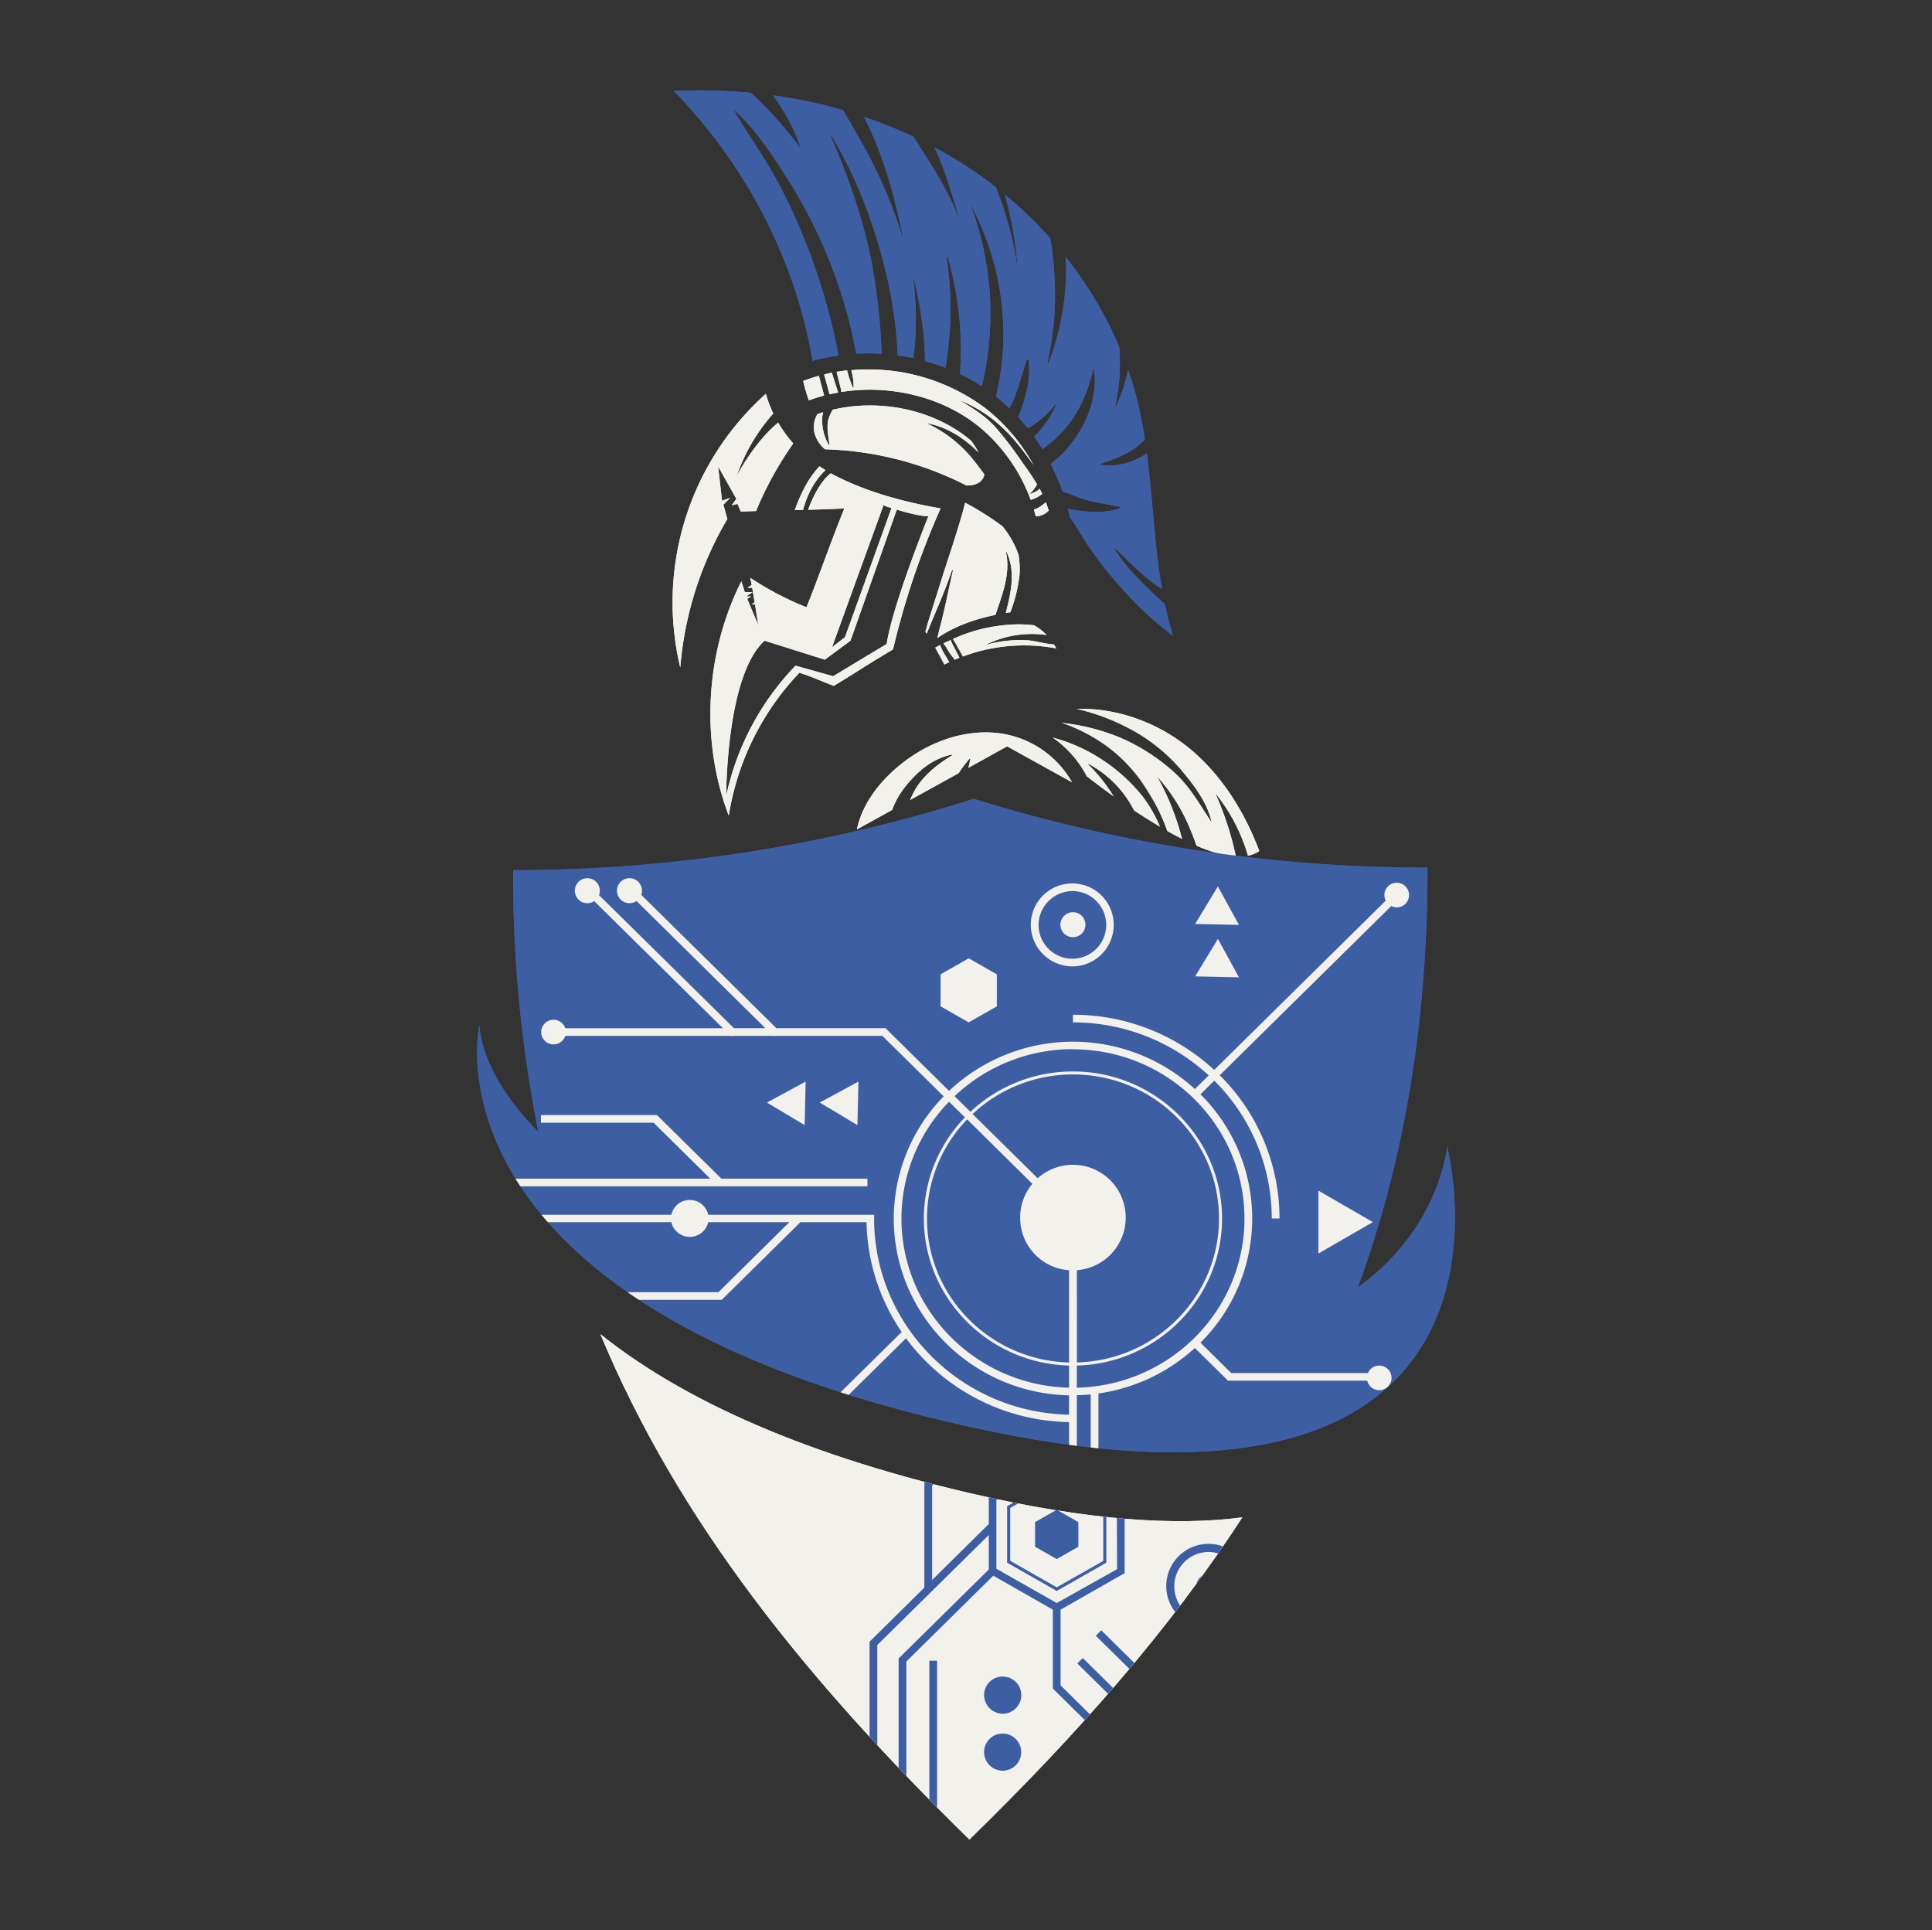 <svg id="Livello_1" data-name="Livello 1" xmlns="http://www.w3.org/2000/svg" xmlns:xlink="http://www.w3.org/1999/xlink" viewBox="0 0 595.28 594.56"><rect x="0" y="0" width="595.28" height="594.56" fill="#333333" stroke="none"/><defs><style>.cls-1{fill:none;}.cls-2{fill:#ed1c24;}.cls-3{fill:#f3f1ec;}.cls-4{fill:#3d5ea2;}.cls-5{fill:#010101;}.cls-6{clip-path:url(#clip-path);}.cls-7{clip-path:url(#clip-path-2);}</style><clipPath id="clip-path"><path id="_Tracciato_di_ritaglio_composto_" data-name="&lt;Tracciato di ritaglio composto&gt;" class="cls-1" d="M445.89,353.26s-1.09,11.82-9.76,25q-1.31,2-2.86,4a69.13,69.13,0,0,1-14.87,14.29c13.92-38.1,21.43-80.31,21.43-129.22l-.2-.07a467.94,467.94,0,0,1-139.21-21.05l-.31-.14a468,468,0,0,1-142,22,401.94,401.94,0,0,0,7.77,80.64c-18.49-18.61-18.15-33-18.15-33s-2.44,10.48,1.64,25.73c7.7,28.76,38.63,74.51,153.11,98.91,87.22,18.59,123.22-2.55,137.36-28.64C454.24,385.05,445.89,353.26,445.89,353.26Z"/></clipPath><clipPath id="clip-path-2"><path id="_Ritaglio_" data-name="&lt;Ritaglio&gt;" class="cls-1" d="M298.88,460c-55.43-12.89-91.06-30.71-113.9-49,24.08,57.74,63.33,106.36,113.71,155.7,33.24-32.44,61.64-64.6,84.08-99.25C362.41,470.13,335.18,468.45,298.88,460Z"/></clipPath></defs><title>logo final_trasparent</title><path id="_Tracciato_" data-name="&lt;Tracciato&gt;" class="cls-2" d="M245.48,264.75v0l-.09.12.18-.1Z"/><g id="_Gruppo_" data-name="&lt;Gruppo&gt;"><path id="_Tracciato_composto_" data-name="&lt;Tracciato composto&gt;" class="cls-3" d="M275.15,200.06a245.39,245.39,0,0,1,14.66-43.44c-13-2.26-23.64-5.57-32.5-10.1-.45-.23-.88-.47-1.32-.71-3.4,2.59-5.76,7.84-7,11.24,2.46-.07,4.93-.14,7.4-.25l3.74-.15-1.37,3.48c-1.61,4.08-3.16,8.24-4.66,12.27s-3.07,8.25-4.69,12.38l-.91,2.29-2.28-.93A97.57,97.57,0,0,1,231.14,178l.48,2.21-1.32.81,1.48.1.72,4.36-.87.74,1,0,1,6.35-3.4-8.09,1.22-.74h-1.5l1.89-1.31H229.5l-1.08-3.34c-11.2,22.27-12.59,49.33-3.88,72.18a82.64,82.64,0,0,1,20.68-42.86l1.08-1.17,1.5.51c1.94.66,3.61,1.36,5.22,2,1.29.54,2.52,1.05,3.87,1.54,3.07-1.83,6.09-3.73,9-5.57S272,201.94,275.15,200.06Zm-2.92-44.45a8.37,8.37,0,0,0,2.48.85L260.35,196.3l-4,3.09Zm-15.52,52.71-11.6-3.25a82.74,82.74,0,0,0-21.35,40.1s-.11-37.09,11.83-47.79l18.56,5.84,7.9-5.84L276.32,157s7,2.19,9.75,2c0,0-11,27.19-12.88,39.39Z"/><path id="_Tracciato_2" data-name="&lt;Tracciato&gt;" class="cls-3" d="M310.31,229.92l20,11.07a30.31,30.31,0,0,0-22.74-15.14c-11.34-1.33-23.81,3.36-33.36,12.56-5.5,5.29-9,11.29-10.17,17.1l10.85-6a25.25,25.25,0,0,1,4-7.12c3.85-4.81,8.25-8.61,14.35-9.93a.14.14,0,0,1,.11.25c-4.56,2.74-9.18,6.41-11.72,11.18-.44.83-.84,1.69-1.22,2.57l15-8.29a30.55,30.55,0,0,1,3.36-4.45c.09-.1.22,0,.2.12-.16.92-.37,1.81-.6,2.7Z"/><path id="_Tracciato_3" data-name="&lt;Tracciato&gt;" class="cls-3" d="M325.47,199.75l-.72-1.21c-3-.18-6-1.27-9-1.33a39.1,39.1,0,0,0-11.5,1.31c-.07,0-.12-.09-.05-.12a32.23,32.23,0,0,1,18.29-2.78,18,18,0,0,0-3.88-3,49,49,0,0,0-5-.29,53.74,53.74,0,0,0-10,1.17,48.47,48.47,0,0,0-10,3.37c.63.92,1.15,1.91,1.69,2.89.46.82.94,1.64,1.4,2.48A53.79,53.79,0,0,1,325.47,199.75Z"/><path id="_Tracciato_4" data-name="&lt;Tracciato&gt;" class="cls-3" d="M288.16,199.51l.42.75c.73,1.38,1.65,2.9,2.36,4.46l1.57-.76c-.47-.67-.87-1.42-1.21-2a13,13,0,0,1-1.61-3.25Z"/><path id="_Tracciato_5" data-name="&lt;Tracciato&gt;" class="cls-3" d="M261,114.09c-1.08.12-2.16.28-3.23.46.44,1.77.88,3.55,1.33,5.32a2.68,2.68,0,0,1,.1.89c15.38-2.46,31.93,1.65,43.37,11.44a52.77,52.77,0,0,1,15,21.79,9.6,9.6,0,0,0,3.57-1.85c-.07-.13-.12-.26-.19-.39-.2-.4-.41-.79-.63-1.18a4.58,4.58,0,0,1-.67.57,9.64,9.64,0,0,1-2.46,1.08,12.1,12.1,0,0,0,2.35-3c-1.46-2.45-3.13-4.8-4.79-7.11a110.91,110.91,0,0,0-8.1-10.58c-3.17-3.46-7-5.84-11-8.23,0,0,0-.06,0,0,8.89,3.57,14.82,9.11,20.46,16.75.79,1.07,1.57,2.15,2.34,3.23a57.36,57.36,0,0,0-14.77-17.47,60,60,0,0,0-36.11-12c-1.78,0-3.54.09-5.28.24a.64.64,0,0,0,0,.07,16.86,16.86,0,0,1,.69,5.72A35.22,35.22,0,0,1,261,114.09Z"/><path id="_Tracciato_6" data-name="&lt;Tracciato&gt;" class="cls-3" d="M294.18,203.22c.48-.21,1-.42,1.44-.61-.47-.88-.91-1.79-1.36-2.65s-1-1.84-1.37-2.78c-.74.34-1.47.69-2.2,1,.72.92,1.24,2,1.92,3C293.05,201.85,293.68,202.52,294.18,203.22Z"/><path id="_Tracciato_7" data-name="&lt;Tracciato&gt;" class="cls-3" d="M373.19,253.17c-3.77-5.66-6.69-11.1-11.9-15.66a60.15,60.15,0,0,0-16.41-10.38,65.28,65.28,0,0,0-17.68-4.44,51.54,51.54,0,0,1,15.52,8.46A48.24,48.24,0,0,1,353.82,244a58,58,0,0,1,5.85,12c1.51.85,3,1.66,4.54,2.42-.24-.9-.48-1.79-.75-2.68a78,78,0,0,0-6.77-16.23s0-.09.07-.05a55.44,55.44,0,0,1,9.51,14.89c.7,1.69,1.62,3.85,2.36,6.14a38.4,38.4,0,0,0,12.16,3.35,95.8,95.8,0,0,0-6.22-19.19s.05-.12.09-.06a55,55,0,0,1,9.58,18.08l.29.94a9.14,9.14,0,0,0,3.48-1.44c-4-10.58-10.18-21.46-19.65-30-10.37-9.33-24-14.2-36.59-13.78a65,65,0,0,1,15.3,5.58,54.08,54.08,0,0,1,16.52,12.78c4,4.7,8.38,10.32,9.7,16.43A.05.05,0,0,1,373.19,253.17Z"/><path id="_Tracciato_8" data-name="&lt;Tracciato&gt;" class="cls-3" d="M335.18,235.21a33.27,33.27,0,0,1,13.55,13.16c.23.4.47.84.72,1.3,2.54,1.68,5.22,3.38,7.95,5a42.17,42.17,0,0,0-5.35-9.31,53.3,53.3,0,0,0-11.42-10.61,51.93,51.93,0,0,0-15.43-7.3c-.27-.08-.55-.15-.83-.21a33,33,0,0,1,10.5,11.91c2.07,1.61,4.92,3.78,8.25,6.17a52,52,0,0,0-8-10A.06.06,0,0,1,335.18,235.21Z"/><path id="_Tracciato_9" data-name="&lt;Tracciato&gt;" class="cls-3" d="M321.05,155.66a6.93,6.93,0,0,1-2.51,1.3c.22.7.42,1.41.6,2.12a5.83,5.83,0,0,0,3.25-1.13,5.89,5.89,0,0,0,.74-.67c-.27-.86-.56-1.71-.88-2.55C321.86,155.06,321.45,155.37,321.05,155.66Z"/><path id="_Tracciato_10" data-name="&lt;Tracciato&gt;" class="cls-4" d="M258.36,109.52c-.44-2.37-.92-4.73-1.47-7.07a192.34,192.34,0,0,0-7-23.5,182,182,0,0,0-10.57-23.5c-4-7.38-8.93-14.1-13.13-21.34a.08.08,0,0,1,.13-.1c6.25,5.65,11.41,13.33,15.9,20.42a157.06,157.06,0,0,1,12,22.7,153.92,153.92,0,0,1,8.06,24.46q.85,3.68,1.54,7.38c1.26-.08,2.52-.12,3.8-.12s2.7.05,4.05.13a203.81,203.81,0,0,0-2.08-22.19C267.21,71.14,262.33,56.55,256,42.1a.15.15,0,0,1,.26-.15c8.17,13.5,13.79,29,17.26,44.38a133.74,133.74,0,0,1,3.08,23.15c1.62.22,3.24.5,4.83.84.17-1.36.33-2.72.45-4.08a96.82,96.82,0,0,0-.46-20c0-.12.18-.14.21,0a113,113,0,0,1,3.17,20c.12,1.65.19,3.3.2,5a64.5,64.5,0,0,1,6.3,2.08c.23-1.43.45-2.85.65-4.28a106.87,106.87,0,0,0-.27-29.62c0-.26.32-.37.39-.11a105,105,0,0,1,4,29c0,2.31-.12,4.61-.34,6.89a59.52,59.52,0,0,1,6.81,3.8A96.64,96.64,0,0,0,305,102.05a93.76,93.76,0,0,0-6-39s.05-.07.07,0a84.18,84.18,0,0,1,10.08,39.06,82.88,82.88,0,0,1-2.28,20.08q2.15,1.68,4.14,3.59c2.57-4.72,3.6-9.79,5.31-14.83.09-.24.51-.3.56,0,.85,5.57-.8,11.33-2.77,16.53l-.41,1c1,1.12,2,2.27,3,3.47l.25-.15a29.78,29.78,0,0,0,8.14-7.06.14.14,0,0,1,.24.14,30.73,30.73,0,0,1-6.71,9.62q1.35,1.89,2.56,3.88l.75-.54a38.82,38.82,0,0,0,6.71-6.35c4.33-5.27,6.63-11.18,8.24-17.74,0-.1.2-.11.21,0,1,6.76-1.2,14.15-4.88,19.85a34.58,34.58,0,0,1-8.48,9.32,71.22,71.22,0,0,1,3.7,8.62c2.2.42,4.54,1.66,6.43,2.24,3.66,1.12,7.39,1.5,11.09,2.38a.24.24,0,0,1,0,.45c-3.8,1.34-8.22,1.26-12.18.73a34.66,34.66,0,0,1-3.76-.63c.22.85.42,1.7.61,2.55,2.17,3.06,4,6.38,6.09,9.48a126.71,126.71,0,0,0,18.81,21.49c1.88,1.67,3.82,3.29,5.8,4.83.35.27.72.54,1.08.8-1-3.27-1.8-6.52-2.47-9.72-1.11-1-2.18-2-3.24-3-4.6-4.37-8.9-8.64-12.29-14-.09-.14.12-.29.24-.18,4.45,4.33,8.95,9,14.18,12.39l.22.14c-.62-3.6-1.1-7.07-1.48-10.32-.57-4.84-1-9.77-1.44-14.54-.5-5.61-1-11.32-1.76-17-4.32,3-10.12,4.47-14.42,3.47-.09,0-.08-.13,0-.16,3.8-1.29,7.4-2.52,10.74-4.84a21.1,21.1,0,0,0,3.08-2.72c-.56-3.64-1.22-7.26-2.06-10.82a110.6,110.6,0,0,0-3.12-10.64,52,52,0,0,1-3.76,11.34c-.05.11-.2,0-.18-.07a63,63,0,0,0,1.21-18.35,120.13,120.13,0,0,0-16.52-27.72c.07,1.2.13,2.4.15,3.59A80.26,80.26,0,0,1,323,112a.15.15,0,0,1-.28-.08,95.45,95.45,0,0,0,2.06-28.6c-.23-3.32-.6-6.62-1.16-9.9a128.16,128.16,0,0,0-14-13.5,118.92,118.92,0,0,1,3.88,21.83c0,.06-.09.07-.1,0a107.71,107.71,0,0,0-6.58-24.09,129.62,129.62,0,0,0-11.92-8.28c-2.27-1.4-4.6-2.74-7-4,3.21,6.75,5.19,13.85,7.41,21,0,.13-.16.18-.21,0-3-7.65-7.62-14.77-12-21.71-.54-.86-1.09-1.7-1.64-2.55A142.93,142.93,0,0,0,266.19,36c.79,1.55,1.55,3.12,2.26,4.7,4.51,10.12,7.5,21.18,9.68,32a.08.08,0,0,1-.16,0,150.53,150.53,0,0,0-13.42-30.47q-2.34-4.2-4.83-8.32a155.47,155.47,0,0,0-21.61-4.56,56.66,56.66,0,0,1,8.4,15.7c0,.13-.14.25-.22.14a121.39,121.39,0,0,0-12.19-14c-.93-.86-1.84-1.74-2.76-2.61q-7.8-.75-15.79-.75c-2.63,0-5.29.07-7.94.19,22.51,23.13,37.56,52.38,42.75,83.17A59.6,59.6,0,0,1,258.36,109.52Z"/><path id="_Tracciato_11" data-name="&lt;Tracciato&gt;" class="cls-3" d="M254.33,144.84c-.62-.38-1.23-.77-1.83-1.18-3.43,3.52-5.91,8.67-7.63,13.49l2.56-.06C249.3,150.13,252.67,146.36,254.33,144.84Z"/><path id="_Tracciato_12" data-name="&lt;Tracciato&gt;" class="cls-3" d="M285.13,194.63c.13.19.27.38.39.57.35-.82.7-1.63,1-2.45,2.39-5.66,4.78-11.15,6.77-17a.16.16,0,0,1,.31.09c-1.36,5.95-2.54,12-4.11,17.91-.23.86-.45,1.83-.68,2.85,4.87-3.49,11.25-5.71,16.62-6.9l1.29-.29c2.07-6.21,4.68-12.61,3.25-19.21,0-.12.15-.2.2-.08,2.82,6.07,1.31,12.51-.27,18.7.47-.07.94-.14,1.41-.19a47.49,47.49,0,0,0,2.82-11.51,25,25,0,0,0-.28-6,.83.83,0,0,1,0-.15,28.76,28.76,0,0,0-5-8.87,93.27,93.27,0,0,0-11.41-7.21l-.05,0c-2.08,8-4.85,15.88-7.33,23.76-1.32,4.16-2.61,8.32-3.94,12.48C285.79,192.16,285.5,193.4,285.13,194.63Z"/><path id="_Tracciato_13" data-name="&lt;Tracciato&gt;" class="cls-3" d="M254.19,138.41a102,102,0,0,1,43.59,11.15h.46c1.77,0,3.71-.63,4.61-2.17a4,4,0,0,0,.44-1.24c-1.18-1.66-2.41-3.3-3.71-4.86a39.4,39.4,0,0,0-13.71-10.72c-.07,0,0-.14.06-.12,5.86,1.15,10.87,4.37,15.13,8.49.16.15.31.31.46.47a23.51,23.51,0,0,0-2.34-3.67c-11.22-9.48-27.78-13-42.6-9.52a13.24,13.24,0,0,0-1.41,3.19c-.51,2.7.17,5.23.41,7.89a0,0,0,0,1-.08,0,15.18,15.18,0,0,1-2.14-8.92,12.57,12.57,0,0,1,.27-1.39c-.58.18-1.17.37-1.75.57a7.74,7.74,0,0,0-.76,6.39A10,10,0,0,0,254.19,138.41Z"/><path id="_Tracciato_14" data-name="&lt;Tracciato&gt;" class="cls-3" d="M253.93,115.35q.82,3,1.67,6.11c.88-.2,1.76-.38,2.65-.54l-1.95-6.1C255.5,115,254.71,115.15,253.93,115.35Z"/><path id="_Tracciato_15" data-name="&lt;Tracciato&gt;" class="cls-3" d="M249.2,116.74l-1.73.6a52.35,52.35,0,0,0,1.74,6q2.32-.85,4.72-1.49l-1.62-6.09C251.26,116.07,250.22,116.38,249.2,116.74Z"/><path id="_Tracciato_16" data-name="&lt;Tracciato&gt;" class="cls-3" d="M222.89,155.47l2.08-2.09-2.49.87-1.22-10.56,5.63,10-1.45,2,1.8-.46,1,2.36,4.71-.16a108.55,108.55,0,0,1,11.46-20.83,40.85,40.85,0,0,1-4.64-6.4c-7.4,6-12.74,16.35-12.74,16.35a56.32,56.32,0,0,1,11.23-19.16,37,37,0,0,1-2.28-6.07,86.14,86.14,0,0,0-26.38,84.3,107.11,107.11,0,0,1,14.5-45.72Z"/><path id="_Tracciato_17" data-name="&lt;Tracciato&gt;" class="cls-1" d="M286.07,159.07c-2.74.16-9.75-2-9.75-2l-14.27,40.34-7.9,5.84-18.56-5.84c-11.94,10.7-11.83,47.79-11.83,47.79a82.74,82.74,0,0,1,21.35-40.1l11.6,3.25,16.48-9.86C275.05,186.26,286.07,159.07,286.07,159.07Z"/><path id="_Tracciato_18" data-name="&lt;Tracciato&gt;" class="cls-1" d="M274.71,156.46a8.37,8.37,0,0,1-2.48-.85l-15.88,43.78,4-3.09Z"/></g><g id="_Gruppo_2" data-name="&lt;Gruppo&gt;"><path id="_Tracciato_19" data-name="&lt;Tracciato&gt;" class="cls-5" d="M157.93,268.08h.16c0-.07,0-.14,0-.21Z"/><path id="_Tracciato_20" data-name="&lt;Tracciato&gt;" class="cls-3" d="M298.88,460c-55.43-12.89-91.06-30.71-113.9-49,24.08,57.74,63.33,106.36,113.71,155.7,33.24-32.44,61.64-64.6,84.08-99.25C362.41,470.13,335.18,468.45,298.88,460Z"/><path id="_Tracciato_composto_2" data-name="&lt;Tracciato composto&gt;" class="cls-4" d="M445.89,353.26s-1.09,11.82-9.76,25q-1.31,2-2.86,4a69.13,69.13,0,0,1-14.87,14.29c13.92-38.1,21.43-80.31,21.43-129.22l-.2-.07a467.94,467.94,0,0,1-139.21-21.05l-.31-.14a468,468,0,0,1-142,22,401.94,401.94,0,0,0,7.77,80.64c-18.49-18.61-18.15-33-18.15-33s-2.44,10.48,1.64,25.73c7.7,28.76,38.63,74.51,153.11,98.91,87.22,18.59,123.22-2.55,137.36-28.64C454.24,385.05,445.89,353.26,445.89,353.26Z"/></g><g id="_Gruppo_clip_" data-name="&lt;Gruppo clip&gt;"><g class="cls-6"><g id="_Gruppo_3" data-name="&lt;Gruppo&gt;"><g id="_Gruppo_4" data-name="&lt;Gruppo&gt;"><path id="_Tracciato_21" data-name="&lt;Tracciato&gt;" class="cls-3" d="M429.94,550.35a3.85,3.85,0,1,1,3.84,3.79A3.83,3.83,0,0,1,429.94,550.35Z"/><g id="_Gruppo_5" data-name="&lt;Gruppo&gt;"><polygon id="_Tracciato_22" data-name="&lt;Tracciato&gt;" class="cls-3" points="422.99 376.48 414.6 381.33 406.22 386.17 406.22 376.48 406.22 366.79 414.6 371.63 422.99 376.48"/></g><path id="_Tracciato_23" data-name="&lt;Tracciato&gt;" class="cls-3" d="M326.74,284.93a3.85,3.85,0,1,1,3.86,3.79A3.83,3.83,0,0,1,326.74,284.93Z"/><g id="_Gruppo_6" data-name="&lt;Gruppo&gt;"><path id="_Tracciato_composto_3" data-name="&lt;Tracciato composto&gt;" class="cls-3" d="M71.26,361.24A16.35,16.35,0,1,0,54.7,344.9,16.47,16.47,0,0,0,71.26,361.24Zm0-31.75A15.41,15.41,0,1,1,55.65,344.9,15.52,15.52,0,0,1,71.27,329.49Z"/><path id="_Tracciato_composto_4" data-name="&lt;Tracciato composto&gt;" class="cls-3" d="M390.34,488.83a13,13,0,1,0-13,12.78A12.89,12.89,0,0,0,390.34,488.83Zm-23.52,0a10.57,10.57,0,1,1,10.56,10.43A10.51,10.51,0,0,1,366.82,488.83Z"/><path id="_Tracciato_24" data-name="&lt;Tracciato&gt;" class="cls-3" d="M28,358.55a5.72,5.72,0,1,0,5.8,5.73A5.76,5.76,0,0,0,28,358.55Z"/><path id="_Tracciato_composto_5" data-name="&lt;Tracciato composto&gt;" class="cls-3" d="M-91.15,329.85a5.76,5.76,0,0,0,5.8-5.73,5.43,5.43,0,0,0-.14-1.22H1.6l17.69,20.82H-13.65a3.83,3.83,0,0,0-3.63-2.61,3.81,3.81,0,0,0-3.83,3.79,3.81,3.81,0,0,0,3.83,3.78,3.82,3.82,0,0,0,3.63-2.61H46.9a24.42,24.42,0,0,0,48.74,0h26.1l30.87,30.45h54.25a5.82,5.82,0,0,0,11.35,0h25l-21.85,21.56H154.13a3.8,3.8,0,1,0,0,2.36h68.24l24.24-23.92H267a61.84,61.84,0,0,0,10.83,33.82l0,0-23.14,22.82,1.67,1.65-30.12-17.16L195.69,435v34.73l30.48,17.36,30.49-17.36V435l-.34-.2,22.84-22.53A63.84,63.84,0,0,0,329.4,438.1v11.44l-19.74,11.24v8.72L292.2,486.73V457.65l7.21-7.11-1.68-1.67-7.92,7.81v32.4l-16.88,16.66V547.8l-14.26,14.07a3.72,3.72,0,0,0-1.73-.43,3.8,3.8,0,1,0,3.85,3.8,3.77,3.77,0,0,0-.43-1.71l14.95-14.76v-42l34.35-33.88v10.62l-27.78,27.4V579h2.39V511.84l26.78-26.42,18.35,10.46v24.31L357,547.42v26a5.71,5.71,0,0,0,0,11.2v28.64a3.85,3.85,0,1,0,2.38,0V584.62a5.7,5.7,0,0,0,0-11.19v-27l-27.6-27.23V495.88l19.74-11.25V460.78l-13.07-7.45V429.27a55.4,55.4,0,0,0,29.7-14l10.21,10.06h42.91a3.79,3.79,0,1,0,.21-2.35H379.35l-9.47-9.35a53.87,53.87,0,0,0,0-76.51l4.26-4.2a59.83,59.83,0,0,1,17.71,42.46h2.39a62.15,62.15,0,0,0-18.42-44.13l52.85-52.13a3.88,3.88,0,0,0,1.73.42,3.8,3.8,0,1,0-3.85-3.8,3.77,3.77,0,0,0,.43,1.71l-52.87,52.16a63.9,63.9,0,0,0-43.51-17v2.35a61.49,61.49,0,0,1,41.82,16.34l-4.26,4.2a55.65,55.65,0,0,0-75.74.57l-19.57-19.31H239.22l-41.64-41.08a3.89,3.89,0,0,0,.22-1.24,3.85,3.85,0,1,0-1.68,3.13l39.72,39.19h-9.69l-41.58-41a3.85,3.85,0,1,0-3.6,2.49,3.94,3.94,0,0,0,2.12-.63l39.68,39.15h-48.6a3.8,3.8,0,1,0,0,2.35h51l.18.18.18-.18h12.72l.17.18.18-.18h33.28l18.88,18.63a53.89,53.89,0,0,0-15.37,37.65c0,29.65,24.13,53.83,54,54.46v5.95c-33.23-.64-60.07-27.48-60.06-60.4v-1.18H218.21a5.81,5.81,0,0,0-11.35,0H153.59l-30.86-30.45H95.64a24.42,24.42,0,0,0-48.74,0H22.41L2.71,320.54H-86.63a5.8,5.8,0,0,0-4.52-2.15,5.76,5.76,0,0,0-5.8,5.72A5.76,5.76,0,0,0-91.15,329.85ZM254.27,468.36l-28.1,16-28.09-16v-32l28.09-16,28.1,16Zm94.87,14.91L330.6,493.84,312,483.28V462.14l18.56-10.57,18.54,10.57ZM336.07,452l-4.28-2.45V429.8c1.44,0,2.87-.1,4.28-.24Zm-4.28-77.12-32.12-31.69A45.14,45.14,0,0,1,330.6,331c24.8,0,45,19.91,45,44.38,0,24.07-19.54,43.71-43.78,44.34Zm-2.39,1v43.86c-24.25-.63-43.78-20.28-43.78-44.34A43.89,43.89,0,0,1,298,344.84Zm1.2-52.62c29.13,0,52.84,23.39,52.84,52.14,0,28.35-23.07,51.47-51.65,52.1v-6.82c24.77-.63,44.74-20.69,44.74-45.28,0-25-20.61-45.32-45.93-45.32A46.09,46.09,0,0,0,299,342.51l-4.88-4.82A53,53,0,0,1,330.6,323.21Zm-52.85,52.14a51.61,51.61,0,0,1,14.67-36l4.89,4.82a44.83,44.83,0,0,0-12.65,31.18c0,24.59,20,44.65,44.74,45.28v6.82C300.81,426.82,277.75,403.69,277.75,375.35ZM71.27,323.18a21.72,21.72,0,1,1-22,21.72A21.89,21.89,0,0,1,71.27,323.18Z"/><path id="_Tracciato_25" data-name="&lt;Tracciato&gt;" class="cls-3" d="M314,545.49a5.72,5.72,0,1,0-5.79-5.72A5.76,5.76,0,0,0,314,545.49Z"/><path id="_Tracciato_26" data-name="&lt;Tracciato&gt;" class="cls-3" d="M314,527.94a5.73,5.73,0,1,0-5.79-5.72A5.78,5.78,0,0,0,314,527.94Z"/><path id="_Tracciato_27" data-name="&lt;Tracciato&gt;" class="cls-3" d="M182.79,455.63a5.72,5.72,0,1,0,5.81,5.72A5.77,5.77,0,0,0,182.79,455.63Z"/><path id="_Tracciato_28" data-name="&lt;Tracciato&gt;" class="cls-3" d="M182.79,449.52A5.72,5.72,0,1,0,177,443.8,5.76,5.76,0,0,0,182.79,449.52Z"/><path id="_Tracciato_29" data-name="&lt;Tracciato&gt;" class="cls-3" d="M381.23,488.83a3.85,3.85,0,1,0-3.85,3.8A3.82,3.82,0,0,0,381.23,488.83Z"/><path id="_Tracciato_composto_6" data-name="&lt;Tracciato composto&gt;" class="cls-3" d="M330.6,297.71a12.78,12.78,0,1,0-13-12.78A12.87,12.87,0,0,0,330.6,297.71Zm0-23.2A10.42,10.42,0,1,1,320,284.93,10.5,10.5,0,0,1,330.6,274.51Z"/><path id="_Tracciato_composto_7" data-name="&lt;Tracciato composto&gt;" class="cls-3" d="M420.83,550.35a13,13,0,1,0,12.95-12.77A12.88,12.88,0,0,0,420.83,550.35Zm13-10.42a10.42,10.42,0,1,1-10.57,10.42A10.5,10.5,0,0,1,433.79,539.93Z"/><path id="_Tracciato_composto_8" data-name="&lt;Tracciato composto&gt;" class="cls-3" d="M133.68,308a12.78,12.78,0,1,0-13-12.78A12.89,12.89,0,0,0,133.68,308Zm0-23.2a10.42,10.42,0,1,1-10.56,10.42A10.5,10.5,0,0,1,133.68,284.8Z"/><path id="_Tracciato_30" data-name="&lt;Tracciato&gt;" class="cls-3" d="M133.69,299a3.8,3.8,0,1,0-3.85-3.8A3.82,3.82,0,0,0,133.69,299Z"/><path id="_Tracciato_31" data-name="&lt;Tracciato&gt;" class="cls-3" d="M121.48,331.72a3.88,3.88,0,0,0,1.73-.42l34.62,34.15H267.27V363.1h-45l-19.85-19.58H166.68v2.35h34.7l17.46,17.23h-60L124.9,329.63a3.85,3.85,0,1,0-3.42,2.09Z"/><path id="_Tracciato_32" data-name="&lt;Tracciato&gt;" class="cls-3" d="M447.55,616.86a3.91,3.91,0,0,0-1.61.35l-46.22-45.6L398,573.28l46.17,45.54a3.66,3.66,0,0,0-.5,1.83,3.85,3.85,0,1,0,3.85-3.79Z"/><path id="_Tracciato_composto_9" data-name="&lt;Tracciato composto&gt;" class="cls-3" d="M399.93,676.84V634.93L369.4,604.81V541.14l-30.78-30.36-1.69,1.66L367,542.12V698.3l-19.74,11.24v23.85L367,744.64v106h2.39v-106l6.28-3.58v60.46a3.78,3.78,0,0,0-2.66,3.59,3.85,3.85,0,0,0,7.7,0,3.77,3.77,0,0,0-2.65-3.59V739.7l11.07-6.31V709.54L369.4,698.3V608.14l28.15,27.76v41a3.85,3.85,0,1,0,2.38-.09ZM386.76,732l-10.56,6h-.52v.29l-7.47,4.26L349.66,732V710.9l18.55-10.57,18.55,10.57Z"/><polygon id="_Tracciato_33" data-name="&lt;Tracciato&gt;" class="cls-3" points="3.47 364.02 9.29 367.5 15.09 370.98 15.24 364.27 15.39 357.57 9.43 360.8 3.47 364.02"/><polygon id="_Tracciato_34" data-name="&lt;Tracciato&gt;" class="cls-3" points="194.37 492.38 200.19 495.86 206 499.34 206.15 492.63 206.3 485.93 200.34 489.15 194.37 492.38"/><polygon id="_Tracciato_35" data-name="&lt;Tracciato&gt;" class="cls-3" points="419.36 478.33 419.21 485.04 419.06 491.74 425.02 488.51 430.98 485.29 425.17 481.81 419.36 478.33"/><path id="_Tracciato_composto_10" data-name="&lt;Tracciato composto&gt;" class="cls-3" d="M202.64,438.68l-.24.13v27.08l23.77,13.55L249.71,466l.24-.14V438.81l-23.78-13.54ZM249,465.35l-22.82,13-22.82-13v-26l22.82-13,22.82,13Z"/><polygon id="_Tracciato_36" data-name="&lt;Tracciato&gt;" class="cls-3" points="307.14 310.03 307.14 300.16 298.48 295.22 289.81 300.16 289.81 310.03 298.47 314.96 307.14 310.03"/><polygon id="_Tracciato_37" data-name="&lt;Tracciato&gt;" class="cls-3" points="230.86 519.11 230.86 525.32 236.31 528.43 241.76 525.32 241.76 519.11 236.31 516 230.86 519.11"/><polygon id="_Tracciato_38" data-name="&lt;Tracciato&gt;" class="cls-3" points="47.71 393.45 47.71 401.95 55.17 406.2 62.63 401.95 62.63 393.45 55.17 389.2 47.71 393.45"/><path id="_Tracciato_composto_11" data-name="&lt;Tracciato composto&gt;" class="cls-3" d="M315.31,481.41l15.29,8.71,15.28-8.71V464l-15.28-8.7L315.31,464Zm.95-16.87,14.34-8.16,14.33,8.16v16.32L330.6,489l-14.34-8.17Z"/><path id="_Tracciato_39" data-name="&lt;Tracciato&gt;" class="cls-3" d="M291.35,511.61V619.28a3.86,3.86,0,1,0,2.39,0V511.61Z"/><path id="_Tracciato_40" data-name="&lt;Tracciato&gt;" class="cls-3" d="M342.62,503.91l91.76,90.52a3.74,3.74,0,0,0-.6,2,3.85,3.85,0,1,0,3.85-3.79,3.93,3.93,0,0,0-1.41.27l-69.34-68.41h24l17.61,17.37,1.68-1.67-18.3-18.05H364.49l-20.18-19.91Z"/><polygon id="_Tracciato_41" data-name="&lt;Tracciato&gt;" class="cls-3" points="248.08 339.9 248.23 333.2 242.27 336.43 236.31 339.66 242.12 343.14 247.93 346.61 248.08 339.9"/><polygon id="_Tracciato_42" data-name="&lt;Tracciato&gt;" class="cls-3" points="264.34 339.9 264.49 333.2 258.53 336.43 252.57 339.66 258.38 343.13 264.19 346.61 264.34 339.9"/><polygon id="_Tracciato_43" data-name="&lt;Tracciato&gt;" class="cls-3" points="381.75 284.93 378.5 279.01 375.25 273.08 371.75 278.86 368.25 284.64 375 284.78 381.75 284.93"/><polygon id="_Tracciato_44" data-name="&lt;Tracciato&gt;" class="cls-3" points="381.75 301.09 378.5 295.16 375.26 289.24 371.75 295.02 368.25 300.79 375 300.94 381.75 301.09"/><polygon id="_Tracciato_45" data-name="&lt;Tracciato&gt;" class="cls-3" points="26.16 337.31 28.01 335.82 7.83 311.31 -65.66 311.31 -65.66 313.66 6.69 313.66 26.16 337.31"/><polygon id="_Tracciato_46" data-name="&lt;Tracciato&gt;" class="cls-3" points="305.38 574.09 305.38 583.96 314.05 588.89 322.71 583.96 322.71 574.09 314.05 569.15 305.38 574.09"/><polygon id="_Tracciato_47" data-name="&lt;Tracciato&gt;" class="cls-3" points="38.44 325.16 47.1 320.22 47.1 310.35 38.44 305.42 29.77 310.35 29.78 320.22 38.44 325.16"/><path id="_Tracciato_composto_12" data-name="&lt;Tracciato composto&gt;" class="cls-3" d="M122.67,414V368.74L82.91,391.38Zm-2.38-22.64V410l-32.6-18.57,32.6-18.56Z"/></g><path id="_Tracciato_48" data-name="&lt;Tracciato&gt;" class="cls-3" d="M62,344.9a9.32,9.32,0,1,1,9.32,9.19A9.24,9.24,0,0,1,62,344.9Z"/><path id="_Tracciato_49" data-name="&lt;Tracciato&gt;" class="cls-3" d="M314.33,375.35a16.26,16.26,0,1,1,16.27,16A16.16,16.16,0,0,1,314.33,375.35Z"/><polygon id="_Tracciato_50" data-name="&lt;Tracciato&gt;" class="cls-3" points="212.56 444.6 226.17 436.84 239.79 444.6 239.79 460.11 226.17 467.87 212.56 460.11 212.56 444.6"/><polygon id="_Tracciato_51" data-name="&lt;Tracciato&gt;" class="cls-3" points="323.92 468.91 330.6 465.11 337.26 468.91 337.26 476.5 330.6 480.3 323.92 476.5 323.92 468.91"/><polygon id="_Tracciato_52" data-name="&lt;Tracciato&gt;" class="cls-3" points="101.89 391.38 108.03 387.89 114.17 384.39 114.17 391.38 114.17 398.38 108.03 394.88 101.89 391.38"/></g></g><path id="_Tracciato_53" data-name="&lt;Tracciato&gt;" class="cls-3" d="M157.93,268.08h.16c0-.07,0-.14,0-.21Z"/><path id="_Tracciato_54" data-name="&lt;Tracciato&gt;" class="cls-3" d="M298.88,460c-55.43-12.89-91.06-30.71-113.9-49,24.08,57.74,63.33,106.36,113.71,155.7,33.24-32.44,61.64-64.6,84.08-99.25C362.41,470.13,335.18,468.45,298.88,460Z"/></g></g><g id="_Gruppo_clip_2" data-name="&lt;Gruppo clip&gt;"><g class="cls-7"><g id="_Gruppo_7" data-name="&lt;Gruppo&gt;"><g id="_Gruppo_8" data-name="&lt;Gruppo&gt;"><path id="_Tracciato_55" data-name="&lt;Tracciato&gt;" class="cls-4" d="M424.94,550.35a3.85,3.85,0,1,1,3.84,3.79A3.83,3.83,0,0,1,424.94,550.35Z"/><g id="_Gruppo_9" data-name="&lt;Gruppo&gt;"><polygon id="_Tracciato_56" data-name="&lt;Tracciato&gt;" class="cls-4" points="417.99 376.48 409.6 381.33 401.22 386.17 401.22 376.48 401.22 366.79 409.6 371.63 417.99 376.48"/></g><path id="_Tracciato_57" data-name="&lt;Tracciato&gt;" class="cls-4" d="M321.74,284.93a3.85,3.85,0,1,1,3.86,3.79A3.83,3.83,0,0,1,321.74,284.93Z"/><g id="_Gruppo_10" data-name="&lt;Gruppo&gt;"><path id="_Tracciato_composto_13" data-name="&lt;Tracciato composto&gt;" class="cls-4" d="M66.26,361.24A16.35,16.35,0,1,0,49.7,344.9,16.47,16.47,0,0,0,66.26,361.24Zm0-31.75A15.41,15.41,0,1,1,50.65,344.9,15.52,15.52,0,0,1,66.27,329.49Z"/><path id="_Tracciato_composto_14" data-name="&lt;Tracciato composto&gt;" class="cls-4" d="M385.34,488.83a13,13,0,1,0-13,12.78A12.89,12.89,0,0,0,385.34,488.83Zm-23.52,0a10.57,10.57,0,1,1,10.56,10.43A10.51,10.51,0,0,1,361.82,488.83Z"/><path id="_Tracciato_58" data-name="&lt;Tracciato&gt;" class="cls-4" d="M23,358.55a5.72,5.72,0,1,0,5.8,5.73A5.76,5.76,0,0,0,23,358.55Z"/><path id="_Tracciato_composto_15" data-name="&lt;Tracciato composto&gt;" class="cls-4" d="M251.29,434.78m.37.21-.34-.2,22.84-22.53A63.84,63.84,0,0,0,324.4,438.1v11.44l-19.74,11.24v8.72L287.2,486.73V457.65l7.21-7.11-1.68-1.67-7.92,7.81v32.4l-16.88,16.66V547.8l-14.26,14.07a3.72,3.72,0,0,0-1.73-.43,3.8,3.8,0,1,0,3.85,3.8,3.77,3.77,0,0,0-.43-1.71l14.95-14.76v-42l34.35-33.88v10.62l-27.78,27.4V579h2.39V511.84l26.78-26.42,18.35,10.46v24.31L352,547.42v26a5.71,5.71,0,0,0,0,11.2v28.64a3.85,3.85,0,1,0,2.38,0V584.62a5.7,5.7,0,0,0,0-11.19v-27l-27.6-27.23V495.88l19.74-11.25V460.78l-13.07-7.45V429.27a55.4,55.4,0,0,0,29.7-14l10.21,10.06h42.91a3.79,3.79,0,1,0,.21-2.35H374.35l-9.47-9.35a53.87,53.87,0,0,0,0-76.51l4.26-4.2a59.83,59.83,0,0,1,17.71,42.46h2.39a62.15,62.15,0,0,0-18.42-44.13l52.85-52.13a3.88,3.88,0,0,0,1.73.42,3.8,3.8,0,1,0-3.85-3.8,3.77,3.77,0,0,0,.43,1.71l-52.87,52.16a63.9,63.9,0,0,0-43.51-17v2.35a61.49,61.49,0,0,1,41.82,16.34l-4.26,4.2a55.65,55.65,0,0,0-75.74.57l-19.57-19.31H234.22l-41.64-41.08a3.89,3.89,0,0,0,.22-1.24,3.85,3.85,0,1,0-1.68,3.13l39.72,39.19h-9.69l-41.58-41a3.85,3.85,0,1,0-3.6,2.49,3.94,3.94,0,0,0,2.12-.63l39.68,39.15h-48.6a3.8,3.8,0,1,0,0,2.35h51l.18.18.18-.18h12.72l.17.18.18-.18h33.28l18.88,18.63a53.89,53.89,0,0,0-15.37,37.65c0,29.65,24.13,53.83,54,54.46v5.95c-33.23-.64-60.07-27.48-60.06-60.4v-1.18H213.21a5.81,5.81,0,0,0-11.35,0H148.59l-30.86-30.45H90.64a24.42,24.42,0,0,0-48.74,0H17.41l-19.7-23.18H-91.63a5.8,5.8,0,0,0-4.52-2.15,5.76,5.76,0,0,0-5.8,5.72,5.76,5.76,0,0,0,5.8,5.73,5.76,5.76,0,0,0,5.8-5.73,5.43,5.43,0,0,0-.14-1.22H-3.4l17.69,20.82H-18.65a3.83,3.83,0,0,0-3.63-2.61,3.81,3.81,0,0,0-3.83,3.79,3.81,3.81,0,0,0,3.83,3.78,3.82,3.82,0,0,0,3.63-2.61H41.9a24.42,24.42,0,0,0,48.74,0h26.1l30.87,30.45h54.25a5.82,5.82,0,0,0,11.35,0h25l-21.85,21.56H149.13a3.8,3.8,0,1,0,0,2.36h68.24l24.24-23.92H262a61.84,61.84,0,0,0,10.83,33.82l0,0m71.38,73L325.6,493.84,307,483.28V462.14l18.56-10.57,18.54,10.57ZM331.07,452l-4.28-2.45V429.8c1.44,0,2.87-.1,4.28-.24Zm-4.28-77.12-32.12-31.69A45.14,45.14,0,0,1,325.6,331c24.8,0,45,19.91,45,44.38,0,24.07-19.54,43.71-43.78,44.34Zm-2.39,1v43.86c-24.25-.63-43.78-20.28-43.78-44.34A43.89,43.89,0,0,1,293,344.84Zm1.2-52.62c29.13,0,52.84,23.39,52.84,52.14,0,28.35-23.07,51.47-51.65,52.1v-6.82c24.77-.63,44.74-20.69,44.74-45.28,0-25-20.61-45.32-45.93-45.32A46.09,46.09,0,0,0,294,342.51l-4.88-4.82A53,53,0,0,1,325.6,323.21Zm-52.85,52.14a51.61,51.61,0,0,1,14.67-36l4.89,4.82a44.83,44.83,0,0,0-12.65,31.18c0,24.59,20,44.65,44.74,45.28v6.82C295.81,426.82,272.75,403.69,272.75,375.35ZM66.27,323.18a21.72,21.72,0,1,1-22,21.72A21.89,21.89,0,0,1,66.27,323.18Z"/><path id="_Tracciato_59" data-name="&lt;Tracciato&gt;" class="cls-4" d="M309,545.49a5.72,5.72,0,1,0-5.79-5.72A5.76,5.76,0,0,0,309,545.49Z"/><path id="_Tracciato_60" data-name="&lt;Tracciato&gt;" class="cls-4" d="M309,527.94a5.73,5.73,0,1,0-5.79-5.72A5.78,5.78,0,0,0,309,527.94Z"/><path id="_Tracciato_61" data-name="&lt;Tracciato&gt;" class="cls-4" d="M177.79,455.63a5.72,5.72,0,1,0,5.81,5.72A5.77,5.77,0,0,0,177.79,455.63Z"/><path id="_Tracciato_62" data-name="&lt;Tracciato&gt;" class="cls-4" d="M177.79,449.52A5.72,5.72,0,1,0,172,443.8,5.76,5.76,0,0,0,177.79,449.52Z"/><path id="_Tracciato_63" data-name="&lt;Tracciato&gt;" class="cls-4" d="M376.23,488.83a3.85,3.85,0,1,0-3.85,3.8A3.82,3.82,0,0,0,376.23,488.83Z"/><path id="_Tracciato_composto_16" data-name="&lt;Tracciato composto&gt;" class="cls-4" d="M325.6,297.71a12.78,12.78,0,1,0-13-12.78A12.87,12.87,0,0,0,325.6,297.71Zm0-23.2A10.42,10.42,0,1,1,315,284.93,10.5,10.5,0,0,1,325.6,274.51Z"/><path id="_Tracciato_composto_17" data-name="&lt;Tracciato composto&gt;" class="cls-4" d="M415.83,550.35a13,13,0,1,0,12.95-12.77A12.88,12.88,0,0,0,415.83,550.35Zm13-10.42a10.42,10.42,0,1,1-10.57,10.42A10.5,10.5,0,0,1,428.79,539.93Z"/><path id="_Tracciato_composto_18" data-name="&lt;Tracciato composto&gt;" class="cls-4" d="M128.68,308a12.78,12.78,0,1,0-13-12.78A12.89,12.89,0,0,0,128.68,308Zm0-23.2a10.42,10.42,0,1,1-10.56,10.42A10.5,10.5,0,0,1,128.68,284.8Z"/><path id="_Tracciato_64" data-name="&lt;Tracciato&gt;" class="cls-4" d="M128.69,299a3.8,3.8,0,1,0-3.85-3.8A3.82,3.82,0,0,0,128.69,299Z"/><path id="_Tracciato_65" data-name="&lt;Tracciato&gt;" class="cls-4" d="M116.48,331.72a3.88,3.88,0,0,0,1.73-.42l34.62,34.15H262.27V363.1h-45l-19.85-19.58H161.68v2.35h34.7l17.46,17.23h-60L119.9,329.63a3.85,3.85,0,1,0-3.42,2.09Z"/><path id="_Tracciato_66" data-name="&lt;Tracciato&gt;" class="cls-4" d="M442.55,616.86a3.91,3.91,0,0,0-1.61.35l-46.22-45.6L393,573.28l46.17,45.54a3.66,3.66,0,0,0-.5,1.83,3.85,3.85,0,1,0,3.85-3.79Z"/><path id="_Tracciato_composto_19" data-name="&lt;Tracciato composto&gt;" class="cls-4" d="M394.93,676.84V634.93L364.4,604.81V541.14l-30.78-30.36-1.69,1.66L362,542.12V698.3l-19.74,11.24v23.85L362,744.64v106h2.39v-106l6.28-3.58v60.46a3.78,3.78,0,0,0-2.66,3.59,3.85,3.85,0,0,0,7.7,0,3.77,3.77,0,0,0-2.65-3.59V739.7l11.07-6.31V709.54L364.4,698.3V608.14l28.15,27.76v41a3.85,3.85,0,1,0,2.38-.09ZM381.76,732l-10.56,6h-.52v.29l-7.47,4.26L344.66,732V710.9l18.55-10.57,18.55,10.57Z"/><polygon id="_Tracciato_67" data-name="&lt;Tracciato&gt;" class="cls-4" points="-1.53 364.02 4.29 367.5 10.09 370.98 10.24 364.27 10.39 357.57 4.43 360.8 -1.53 364.02"/><polygon id="_Tracciato_68" data-name="&lt;Tracciato&gt;" class="cls-4" points="189.37 492.38 195.19 495.86 201 499.34 201.15 492.63 201.3 485.93 195.34 489.15 189.37 492.38"/><polygon id="_Tracciato_69" data-name="&lt;Tracciato&gt;" class="cls-4" points="414.36 478.33 414.21 485.04 414.06 491.74 420.02 488.51 425.98 485.29 420.17 481.81 414.36 478.33"/><polygon id="_Tracciato_70" data-name="&lt;Tracciato&gt;" class="cls-4" points="302.14 310.03 302.14 300.16 293.48 295.22 284.81 300.16 284.81 310.03 293.47 314.96 302.14 310.03"/><polygon id="_Tracciato_71" data-name="&lt;Tracciato&gt;" class="cls-4" points="225.86 519.11 225.86 525.32 231.31 528.43 236.76 525.32 236.76 519.11 231.31 516 225.86 519.11"/><polygon id="_Tracciato_72" data-name="&lt;Tracciato&gt;" class="cls-4" points="42.71 393.45 42.71 401.95 50.17 406.2 57.63 401.95 57.63 393.45 50.17 389.2 42.71 393.45"/><path id="_Tracciato_composto_20" data-name="&lt;Tracciato composto&gt;" class="cls-4" d="M310.31,481.41l15.29,8.71,15.28-8.71V464l-15.28-8.7L310.31,464Zm.95-16.87,14.34-8.16,14.33,8.16v16.32L325.6,489l-14.34-8.17Z"/><path id="_Tracciato_73" data-name="&lt;Tracciato&gt;" class="cls-4" d="M286.35,511.61V619.28a3.86,3.86,0,1,0,2.39,0V511.61Z"/><path id="_Tracciato_74" data-name="&lt;Tracciato&gt;" class="cls-4" d="M337.62,503.91l91.76,90.52a3.74,3.74,0,0,0-.6,2,3.85,3.85,0,1,0,3.85-3.79,3.93,3.93,0,0,0-1.41.27l-69.34-68.41h24l17.61,17.37,1.68-1.67-18.3-18.05H359.49l-20.18-19.91Z"/><polygon id="_Tracciato_75" data-name="&lt;Tracciato&gt;" class="cls-4" points="243.08 339.9 243.23 333.2 237.27 336.43 231.31 339.66 237.12 343.14 242.93 346.61 243.08 339.9"/><polygon id="_Tracciato_76" data-name="&lt;Tracciato&gt;" class="cls-4" points="259.34 339.9 259.49 333.2 253.53 336.43 247.57 339.66 253.38 343.13 259.19 346.61 259.34 339.9"/><polygon id="_Tracciato_77" data-name="&lt;Tracciato&gt;" class="cls-4" points="376.75 284.93 373.5 279.01 370.25 273.08 366.75 278.86 363.25 284.64 370 284.78 376.75 284.93"/><polygon id="_Tracciato_78" data-name="&lt;Tracciato&gt;" class="cls-4" points="376.75 301.09 373.5 295.16 370.26 289.24 366.75 295.02 363.25 300.79 370 300.94 376.75 301.09"/><polygon id="_Tracciato_79" data-name="&lt;Tracciato&gt;" class="cls-4" points="21.16 337.31 23.01 335.82 2.83 311.31 -70.66 311.31 -70.66 313.66 1.69 313.66 21.16 337.31"/><polygon id="_Tracciato_80" data-name="&lt;Tracciato&gt;" class="cls-4" points="300.38 574.09 300.38 583.96 309.05 588.89 317.71 583.96 317.71 574.09 309.05 569.15 300.38 574.09"/><polygon id="_Tracciato_81" data-name="&lt;Tracciato&gt;" class="cls-4" points="33.44 325.16 42.1 320.22 42.1 310.35 33.44 305.42 24.77 310.35 24.78 320.22 33.44 325.16"/><path id="_Tracciato_composto_21" data-name="&lt;Tracciato composto&gt;" class="cls-4" d="M117.67,414V368.74L77.91,391.38Zm-2.38-22.64V410l-32.6-18.57,32.6-18.56Z"/></g><path id="_Tracciato_82" data-name="&lt;Tracciato&gt;" class="cls-4" d="M57,344.9a9.32,9.32,0,1,1,9.32,9.19A9.24,9.24,0,0,1,57,344.9Z"/><path id="_Tracciato_83" data-name="&lt;Tracciato&gt;" class="cls-4" d="M309.33,375.35a16.26,16.26,0,1,1,16.27,16A16.16,16.16,0,0,1,309.33,375.35Z"/><polygon id="_Tracciato_84" data-name="&lt;Tracciato&gt;" class="cls-4" points="318.92 468.91 325.6 465.11 332.26 468.91 332.26 476.5 325.6 480.3 318.92 476.5 318.92 468.91"/><polygon id="_Tracciato_85" data-name="&lt;Tracciato&gt;" class="cls-4" points="96.89 391.38 103.03 387.89 109.17 384.39 109.17 391.38 109.17 398.38 103.03 394.88 96.89 391.38"/></g></g></g></g><path id="_Tracciato_86" data-name="&lt;Tracciato&gt;" class="cls-2" d="M245.48,264.75v0l-.09.12.18-.1Z"/><g id="_Gruppo_11" data-name="&lt;Gruppo&gt;"><path id="_Tracciato_composto_22" data-name="&lt;Tracciato composto&gt;" class="cls-3" d="M275.15,200.06a245.39,245.39,0,0,1,14.66-43.44c-13-2.26-23.64-5.57-32.5-10.1-.45-.23-.88-.47-1.32-.71-3.4,2.59-5.76,7.84-7,11.24,2.46-.07,4.93-.14,7.4-.25l3.74-.15-1.37,3.48c-1.61,4.08-3.16,8.24-4.66,12.27s-3.07,8.25-4.69,12.38l-.91,2.29-2.28-.93A97.57,97.57,0,0,1,231.14,178l.48,2.21-1.32.81,1.48.1.72,4.36-.87.74,1,0,1,6.35-3.4-8.09,1.22-.74h-1.5l1.89-1.31H229.5l-1.08-3.34c-11.2,22.27-12.59,49.33-3.88,72.18a82.64,82.64,0,0,1,20.68-42.86l1.08-1.17,1.5.51c1.94.66,3.61,1.36,5.22,2,1.29.54,2.52,1.05,3.87,1.54,3.07-1.83,6.09-3.73,9-5.57S272,201.94,275.15,200.06Zm-2.92-44.45a8.37,8.37,0,0,0,2.48.85L260.35,196.3l-4,3.09Zm-15.52,52.71-11.6-3.25a82.74,82.74,0,0,0-21.35,40.1s-.11-37.09,11.83-47.79l18.56,5.84,7.9-5.84L276.32,157s7,2.19,9.75,2c0,0-11,27.19-12.88,39.39Z"/><path id="_Tracciato_87" data-name="&lt;Tracciato&gt;" class="cls-3" d="M310.31,229.92l20,11.07a30.31,30.31,0,0,0-22.74-15.14c-11.34-1.33-23.81,3.36-33.36,12.56-5.5,5.29-9,11.29-10.17,17.1l10.85-6a25.25,25.25,0,0,1,4-7.12c3.85-4.81,8.25-8.61,14.35-9.93a.14.14,0,0,1,.11.25c-4.56,2.74-9.18,6.41-11.72,11.18-.44.83-.84,1.69-1.22,2.57l15-8.29a30.55,30.55,0,0,1,3.36-4.45c.09-.1.22,0,.2.12-.16.92-.37,1.81-.6,2.7Z"/><path id="_Tracciato_88" data-name="&lt;Tracciato&gt;" class="cls-3" d="M325.47,199.75l-.72-1.21c-3-.18-6-1.27-9-1.33a39.1,39.1,0,0,0-11.5,1.31c-.07,0-.12-.09-.05-.12a32.23,32.23,0,0,1,18.29-2.78,18,18,0,0,0-3.88-3,49,49,0,0,0-5-.29,53.74,53.74,0,0,0-10,1.17,48.47,48.47,0,0,0-10,3.37c.63.92,1.15,1.91,1.69,2.89.46.82.94,1.64,1.4,2.48A53.79,53.79,0,0,1,325.47,199.75Z"/><path id="_Tracciato_89" data-name="&lt;Tracciato&gt;" class="cls-3" d="M288.16,199.51l.42.75c.73,1.38,1.65,2.9,2.36,4.46l1.57-.76c-.47-.67-.87-1.42-1.21-2a13,13,0,0,1-1.61-3.25Z"/><path id="_Tracciato_90" data-name="&lt;Tracciato&gt;" class="cls-3" d="M261,114.09c-1.08.12-2.16.28-3.23.46.44,1.77.88,3.55,1.33,5.32a2.68,2.68,0,0,1,.1.89c15.38-2.46,31.93,1.65,43.37,11.44a52.77,52.77,0,0,1,15,21.79,9.6,9.6,0,0,0,3.57-1.85c-.07-.13-.12-.26-.19-.39-.2-.4-.41-.79-.63-1.18a4.58,4.58,0,0,1-.67.57,9.64,9.64,0,0,1-2.46,1.08,12.1,12.1,0,0,0,2.35-3c-1.46-2.45-3.13-4.8-4.79-7.11a110.91,110.91,0,0,0-8.1-10.58c-3.17-3.46-7-5.84-11-8.23,0,0,0-.06,0,0,8.89,3.57,14.82,9.11,20.46,16.75.79,1.07,1.57,2.15,2.34,3.23a57.36,57.36,0,0,0-14.77-17.47,60,60,0,0,0-36.11-12c-1.78,0-3.54.09-5.28.24a.64.64,0,0,0,0,.07,16.86,16.86,0,0,1,.69,5.72A35.22,35.22,0,0,1,261,114.09Z"/><path id="_Tracciato_91" data-name="&lt;Tracciato&gt;" class="cls-3" d="M294.18,203.22c.48-.21,1-.42,1.44-.61-.47-.88-.91-1.79-1.36-2.65s-1-1.84-1.37-2.78c-.74.34-1.47.69-2.2,1,.72.92,1.24,2,1.92,3C293.05,201.85,293.68,202.52,294.18,203.22Z"/><path id="_Tracciato_92" data-name="&lt;Tracciato&gt;" class="cls-3" d="M373.19,253.17c-3.77-5.66-6.69-11.1-11.9-15.66a60.15,60.15,0,0,0-16.41-10.38,65.28,65.28,0,0,0-17.68-4.44,51.54,51.54,0,0,1,15.52,8.46A48.24,48.24,0,0,1,353.82,244a58,58,0,0,1,5.85,12c1.51.85,3,1.66,4.54,2.42-.24-.9-.48-1.79-.75-2.68a78,78,0,0,0-6.77-16.23s0-.09.07-.05a55.44,55.44,0,0,1,9.51,14.89c.7,1.69,1.62,3.85,2.36,6.14a38.4,38.4,0,0,0,12.16,3.35,95.8,95.8,0,0,0-6.22-19.19s.05-.12.09-.06a55,55,0,0,1,9.58,18.08l.29.94a9.14,9.14,0,0,0,3.48-1.44c-4-10.58-10.18-21.46-19.65-30-10.37-9.33-24-14.2-36.59-13.78a65,65,0,0,1,15.3,5.58,54.08,54.08,0,0,1,16.52,12.78c4,4.7,8.38,10.32,9.7,16.43A.05.05,0,0,1,373.19,253.17Z"/><path id="_Tracciato_93" data-name="&lt;Tracciato&gt;" class="cls-3" d="M335.18,235.21a33.27,33.27,0,0,1,13.55,13.16c.23.4.47.84.72,1.3,2.54,1.68,5.22,3.38,7.95,5a42.17,42.17,0,0,0-5.35-9.31,53.3,53.3,0,0,0-11.42-10.61,51.93,51.93,0,0,0-15.43-7.3c-.27-.08-.55-.15-.83-.21a33,33,0,0,1,10.5,11.91c2.07,1.61,4.92,3.78,8.25,6.17a52,52,0,0,0-8-10A.06.06,0,0,1,335.18,235.21Z"/><path id="_Tracciato_94" data-name="&lt;Tracciato&gt;" class="cls-3" d="M321.05,155.66a6.93,6.93,0,0,1-2.51,1.3c.22.7.42,1.41.6,2.12a5.83,5.83,0,0,0,3.25-1.13,5.89,5.89,0,0,0,.74-.67c-.27-.86-.56-1.71-.88-2.55C321.86,155.06,321.45,155.37,321.05,155.66Z"/><path id="_Tracciato_95" data-name="&lt;Tracciato&gt;" class="cls-4" d="M258.36,109.52c-.44-2.37-.92-4.73-1.47-7.07a192.34,192.34,0,0,0-7-23.5,182,182,0,0,0-10.57-23.5c-4-7.38-8.93-14.1-13.13-21.34a.08.08,0,0,1,.13-.1c6.25,5.65,11.41,13.33,15.9,20.42a157.06,157.06,0,0,1,12,22.7,153.92,153.92,0,0,1,8.06,24.46q.85,3.68,1.54,7.38c1.26-.08,2.52-.12,3.8-.12s2.7.05,4.05.13a203.81,203.81,0,0,0-2.08-22.19C267.21,71.14,262.33,56.55,256,42.1a.15.15,0,0,1,.26-.15c8.17,13.5,13.79,29,17.26,44.38a133.74,133.74,0,0,1,3.08,23.15c1.62.22,3.24.5,4.83.84.17-1.36.33-2.72.45-4.08a96.82,96.82,0,0,0-.46-20c0-.12.18-.14.21,0a113,113,0,0,1,3.17,20c.12,1.65.19,3.3.2,5a64.5,64.5,0,0,1,6.3,2.08c.23-1.43.45-2.85.65-4.28a106.87,106.87,0,0,0-.27-29.62c0-.26.32-.37.39-.11a105,105,0,0,1,4,29c0,2.31-.12,4.61-.34,6.89a59.52,59.52,0,0,1,6.81,3.8A96.64,96.64,0,0,0,305,102.05a93.76,93.76,0,0,0-6-39s.05-.07.07,0a84.18,84.18,0,0,1,10.08,39.06,82.88,82.88,0,0,1-2.28,20.08q2.15,1.68,4.14,3.59c2.57-4.72,3.6-9.79,5.31-14.83.09-.24.51-.3.56,0,.85,5.57-.8,11.33-2.77,16.53l-.41,1c1,1.12,2,2.27,3,3.47l.25-.15a29.78,29.78,0,0,0,8.14-7.06.14.14,0,0,1,.24.14,30.73,30.73,0,0,1-6.71,9.62q1.35,1.89,2.56,3.88l.75-.54a38.82,38.82,0,0,0,6.71-6.35c4.33-5.27,6.63-11.18,8.24-17.74,0-.1.2-.11.21,0,1,6.76-1.2,14.15-4.88,19.85a34.58,34.58,0,0,1-8.48,9.32,71.22,71.22,0,0,1,3.7,8.62c2.2.42,4.54,1.66,6.43,2.24,3.66,1.12,7.39,1.5,11.09,2.38a.24.24,0,0,1,0,.45c-3.8,1.34-8.22,1.26-12.18.73a34.66,34.66,0,0,1-3.76-.63c.22.85.42,1.7.61,2.55,2.17,3.06,4,6.38,6.09,9.48a126.71,126.71,0,0,0,18.81,21.49c1.88,1.67,3.82,3.29,5.8,4.83.35.27.72.54,1.08.8-1-3.27-1.8-6.52-2.47-9.72-1.11-1-2.18-2-3.24-3-4.6-4.37-8.9-8.64-12.29-14-.09-.14.12-.29.24-.18,4.45,4.33,8.95,9,14.18,12.39l.22.14c-.62-3.6-1.1-7.07-1.48-10.32-.57-4.84-1-9.77-1.44-14.54-.5-5.61-1-11.32-1.76-17-4.32,3-10.12,4.47-14.42,3.47-.09,0-.08-.13,0-.16,3.8-1.29,7.4-2.52,10.74-4.84a21.1,21.1,0,0,0,3.08-2.72c-.56-3.64-1.22-7.26-2.06-10.82a110.6,110.6,0,0,0-3.12-10.64,52,52,0,0,1-3.76,11.34c-.05.11-.2,0-.18-.07a63,63,0,0,0,1.21-18.35,120.13,120.13,0,0,0-16.52-27.72c.07,1.2.13,2.4.15,3.59A80.26,80.26,0,0,1,323,112a.15.15,0,0,1-.28-.08,95.45,95.45,0,0,0,2.06-28.6c-.23-3.32-.6-6.62-1.16-9.9a128.16,128.16,0,0,0-14-13.5,118.92,118.92,0,0,1,3.88,21.83c0,.06-.09.07-.1,0a107.71,107.71,0,0,0-6.58-24.09,129.62,129.62,0,0,0-11.92-8.28c-2.27-1.4-4.6-2.74-7-4,3.21,6.75,5.19,13.85,7.41,21,0,.13-.16.18-.21,0-3-7.65-7.62-14.77-12-21.71-.54-.86-1.09-1.7-1.64-2.55A142.93,142.93,0,0,0,266.19,36c.79,1.55,1.55,3.12,2.26,4.7,4.51,10.12,7.5,21.18,9.68,32a.08.08,0,0,1-.16,0,150.53,150.53,0,0,0-13.42-30.47q-2.34-4.2-4.83-8.32a155.47,155.47,0,0,0-21.61-4.56,56.66,56.66,0,0,1,8.4,15.7c0,.13-.14.25-.22.14a121.39,121.39,0,0,0-12.19-14c-.93-.86-1.84-1.74-2.76-2.61q-7.8-.75-15.79-.75c-2.63,0-5.29.07-7.94.19,22.51,23.13,37.56,52.38,42.75,83.17A59.6,59.6,0,0,1,258.36,109.52Z"/><path id="_Tracciato_96" data-name="&lt;Tracciato&gt;" class="cls-3" d="M254.33,144.84c-.62-.38-1.23-.77-1.83-1.18-3.43,3.52-5.91,8.67-7.63,13.49l2.56-.06C249.3,150.13,252.67,146.36,254.33,144.84Z"/><path id="_Tracciato_97" data-name="&lt;Tracciato&gt;" class="cls-3" d="M285.13,194.63c.13.19.27.38.39.57.35-.82.7-1.63,1-2.45,2.39-5.66,4.78-11.15,6.77-17a.16.16,0,0,1,.31.09c-1.36,5.95-2.54,12-4.11,17.91-.23.86-.45,1.83-.68,2.85,4.87-3.49,11.25-5.71,16.62-6.9l1.29-.29c2.07-6.21,4.68-12.61,3.25-19.21,0-.12.15-.2.2-.08,2.82,6.07,1.31,12.51-.27,18.7.47-.07.94-.14,1.41-.19a47.49,47.49,0,0,0,2.82-11.51,25,25,0,0,0-.28-6,.83.83,0,0,1,0-.15,28.76,28.76,0,0,0-5-8.87,93.27,93.27,0,0,0-11.41-7.21l-.05,0c-2.08,8-4.85,15.88-7.33,23.76-1.32,4.16-2.61,8.32-3.94,12.48C285.79,192.16,285.5,193.4,285.13,194.63Z"/><path id="_Tracciato_98" data-name="&lt;Tracciato&gt;" class="cls-3" d="M254.19,138.41a102,102,0,0,1,43.59,11.15h.46c1.77,0,3.71-.63,4.61-2.17a4,4,0,0,0,.44-1.24c-1.18-1.66-2.41-3.3-3.71-4.86a39.4,39.4,0,0,0-13.71-10.72c-.07,0,0-.14.06-.12,5.86,1.15,10.87,4.37,15.13,8.49.16.15.31.31.46.47a23.51,23.51,0,0,0-2.34-3.67c-11.22-9.48-27.78-13-42.6-9.52a13.24,13.24,0,0,0-1.41,3.19c-.51,2.7.17,5.23.41,7.89a0,0,0,0,1-.08,0,15.18,15.18,0,0,1-2.14-8.92,12.57,12.57,0,0,1,.27-1.39c-.58.18-1.17.37-1.75.57a7.74,7.74,0,0,0-.76,6.39A10,10,0,0,0,254.19,138.41Z"/><path id="_Tracciato_99" data-name="&lt;Tracciato&gt;" class="cls-3" d="M253.93,115.35q.82,3,1.67,6.11c.88-.2,1.76-.38,2.65-.54l-1.95-6.1C255.5,115,254.71,115.15,253.93,115.35Z"/><path id="_Tracciato_100" data-name="&lt;Tracciato&gt;" class="cls-3" d="M249.2,116.74l-1.73.6a52.35,52.35,0,0,0,1.74,6q2.32-.85,4.72-1.49l-1.62-6.09C251.26,116.07,250.22,116.38,249.2,116.74Z"/><path id="_Tracciato_101" data-name="&lt;Tracciato&gt;" class="cls-3" d="M222.89,155.47l2.08-2.09-2.49.87-1.22-10.56,5.63,10-1.45,2,1.8-.46,1,2.36,4.71-.16a108.55,108.55,0,0,1,11.46-20.83,40.85,40.85,0,0,1-4.64-6.4c-7.4,6-12.74,16.35-12.74,16.35a56.32,56.32,0,0,1,11.23-19.16,37,37,0,0,1-2.28-6.07,86.14,86.14,0,0,0-26.38,84.3,107.11,107.11,0,0,1,14.5-45.72Z"/><path id="_Tracciato_102" data-name="&lt;Tracciato&gt;" class="cls-1" d="M286.07,159.07c-2.74.16-9.75-2-9.75-2l-14.27,40.34-7.9,5.84-18.56-5.84c-11.94,10.7-11.83,47.79-11.83,47.79a82.74,82.74,0,0,1,21.35-40.1l11.6,3.25,16.48-9.86C275.05,186.26,286.07,159.07,286.07,159.07Z"/><path id="_Tracciato_103" data-name="&lt;Tracciato&gt;" class="cls-1" d="M274.71,156.46a8.37,8.37,0,0,1-2.48-.85l-15.88,43.78,4-3.09Z"/></g><g id="_Gruppo_12" data-name="&lt;Gruppo&gt;"><path id="_Tracciato_104" data-name="&lt;Tracciato&gt;" class="cls-5" d="M157.93,268.08h.16c0-.07,0-.14,0-.21Z"/><path id="_Tracciato_105" data-name="&lt;Tracciato&gt;" class="cls-3" d="M298.88,460c-55.43-12.89-91.06-30.71-113.9-49,24.08,57.74,63.33,106.36,113.71,155.7,33.24-32.44,61.64-64.6,84.08-99.25C362.41,470.13,335.18,468.45,298.88,460Z"/><path id="_Tracciato_composto_23" data-name="&lt;Tracciato composto&gt;" class="cls-4" d="M445.89,353.26s-1.09,11.82-9.76,25q-1.31,2-2.86,4a69.13,69.13,0,0,1-14.87,14.29c13.92-38.1,21.43-80.31,21.43-129.22l-.2-.07a467.94,467.94,0,0,1-139.21-21.05l-.31-.14a468,468,0,0,1-142,22,401.94,401.94,0,0,0,7.77,80.64c-18.49-18.61-18.15-33-18.15-33s-2.44,10.48,1.64,25.73c7.7,28.76,38.63,74.51,153.11,98.91,87.22,18.59,123.22-2.55,137.36-28.64C454.24,385.05,445.89,353.26,445.89,353.26Z"/></g><g id="_Gruppo_clip_3" data-name="&lt;Gruppo clip&gt;"><g class="cls-6"><g id="_Gruppo_13" data-name="&lt;Gruppo&gt;"><g id="_Gruppo_14" data-name="&lt;Gruppo&gt;"><path id="_Tracciato_106" data-name="&lt;Tracciato&gt;" class="cls-3" d="M429.94,550.35a3.85,3.85,0,1,1,3.84,3.79A3.83,3.83,0,0,1,429.94,550.35Z"/><g id="_Gruppo_15" data-name="&lt;Gruppo&gt;"><polygon id="_Tracciato_107" data-name="&lt;Tracciato&gt;" class="cls-3" points="422.99 376.48 414.6 381.33 406.22 386.17 406.22 376.48 406.22 366.79 414.6 371.63 422.99 376.48"/></g><path id="_Tracciato_108" data-name="&lt;Tracciato&gt;" class="cls-3" d="M326.74,284.93a3.85,3.85,0,1,1,3.86,3.79A3.83,3.83,0,0,1,326.74,284.93Z"/><g id="_Gruppo_16" data-name="&lt;Gruppo&gt;"><path id="_Tracciato_composto_24" data-name="&lt;Tracciato composto&gt;" class="cls-3" d="M71.26,361.24A16.35,16.35,0,1,0,54.7,344.9,16.47,16.47,0,0,0,71.26,361.24Zm0-31.75A15.41,15.41,0,1,1,55.65,344.9,15.52,15.52,0,0,1,71.27,329.49Z"/><path id="_Tracciato_composto_25" data-name="&lt;Tracciato composto&gt;" class="cls-3" d="M390.34,488.83a13,13,0,1,0-13,12.78A12.89,12.89,0,0,0,390.34,488.83Zm-23.52,0a10.57,10.57,0,1,1,10.56,10.43A10.51,10.51,0,0,1,366.82,488.83Z"/><path id="_Tracciato_109" data-name="&lt;Tracciato&gt;" class="cls-3" d="M28,358.55a5.72,5.72,0,1,0,5.8,5.73A5.76,5.76,0,0,0,28,358.55Z"/><path id="_Tracciato_composto_26" data-name="&lt;Tracciato composto&gt;" class="cls-3" d="M-91.15,329.85a5.76,5.76,0,0,0,5.8-5.73,5.43,5.43,0,0,0-.14-1.22H1.6l17.69,20.82H-13.65a3.83,3.83,0,0,0-3.63-2.61,3.81,3.81,0,0,0-3.83,3.79,3.81,3.81,0,0,0,3.83,3.78,3.82,3.82,0,0,0,3.63-2.61H46.9a24.42,24.42,0,0,0,48.74,0h26.1l30.87,30.45h54.25a5.82,5.82,0,0,0,11.35,0h25l-21.85,21.56H154.13a3.8,3.8,0,1,0,0,2.36h68.24l24.24-23.92H267a61.84,61.84,0,0,0,10.83,33.82l0,0-23.14,22.82,1.67,1.65-30.12-17.16L195.69,435v34.73l30.48,17.36,30.49-17.36V435l-.34-.2,22.84-22.53A63.84,63.84,0,0,0,329.4,438.1v11.44l-19.74,11.24v8.72L292.2,486.73V457.65l7.21-7.11-1.68-1.67-7.92,7.81v32.4l-16.88,16.66V547.8l-14.26,14.07a3.72,3.72,0,0,0-1.73-.43,3.8,3.8,0,1,0,3.85,3.8,3.77,3.77,0,0,0-.43-1.71l14.95-14.76v-42l34.35-33.88v10.62l-27.78,27.4V579h2.39V511.84l26.78-26.42,18.35,10.46v24.31L357,547.42v26a5.71,5.71,0,0,0,0,11.2v28.64a3.85,3.85,0,1,0,2.38,0V584.62a5.7,5.7,0,0,0,0-11.19v-27l-27.6-27.23V495.88l19.74-11.25V460.78l-13.07-7.45V429.27a55.4,55.4,0,0,0,29.7-14l10.21,10.06h42.91a3.79,3.79,0,1,0,.21-2.35H379.35l-9.47-9.35a53.87,53.87,0,0,0,0-76.51l4.26-4.2a59.83,59.83,0,0,1,17.71,42.46h2.39a62.15,62.15,0,0,0-18.42-44.13l52.85-52.13a3.88,3.88,0,0,0,1.73.42,3.8,3.8,0,1,0-3.85-3.8,3.77,3.77,0,0,0,.43,1.71l-52.87,52.16a63.9,63.9,0,0,0-43.51-17v2.35a61.49,61.49,0,0,1,41.82,16.34l-4.26,4.2a55.65,55.65,0,0,0-75.74.57l-19.57-19.31H239.22l-41.64-41.08a3.89,3.89,0,0,0,.22-1.24,3.85,3.85,0,1,0-1.68,3.13l39.72,39.19h-9.69l-41.58-41a3.85,3.85,0,1,0-3.6,2.49,3.94,3.94,0,0,0,2.12-.63l39.68,39.15h-48.6a3.8,3.8,0,1,0,0,2.35h51l.18.18.18-.18h12.72l.17.18.18-.18h33.28l18.88,18.63a53.89,53.89,0,0,0-15.37,37.65c0,29.65,24.13,53.83,54,54.46v5.95c-33.23-.64-60.07-27.48-60.06-60.4v-1.18H218.21a5.81,5.81,0,0,0-11.35,0H153.59l-30.86-30.45H95.64a24.42,24.42,0,0,0-48.74,0H22.41L2.71,320.54H-86.63a5.8,5.8,0,0,0-4.52-2.15,5.76,5.76,0,0,0-5.8,5.72A5.76,5.76,0,0,0-91.15,329.85ZM254.27,468.36l-28.1,16-28.09-16v-32l28.09-16,28.1,16Zm94.87,14.91L330.6,493.84,312,483.28V462.14l18.56-10.57,18.54,10.57ZM336.07,452l-4.28-2.45V429.8c1.44,0,2.87-.1,4.28-.24Zm-4.28-77.12-32.12-31.69A45.14,45.14,0,0,1,330.6,331c24.8,0,45,19.91,45,44.38,0,24.07-19.54,43.71-43.78,44.34Zm-2.39,1v43.86c-24.25-.63-43.78-20.28-43.78-44.34A43.89,43.89,0,0,1,298,344.84Zm1.2-52.62c29.13,0,52.84,23.39,52.84,52.14,0,28.35-23.07,51.47-51.65,52.1v-6.82c24.77-.63,44.74-20.69,44.74-45.28,0-25-20.61-45.32-45.93-45.32A46.09,46.09,0,0,0,299,342.51l-4.88-4.82A53,53,0,0,1,330.6,323.21Zm-52.85,52.14a51.61,51.61,0,0,1,14.67-36l4.89,4.82a44.83,44.83,0,0,0-12.65,31.18c0,24.59,20,44.65,44.74,45.28v6.82C300.81,426.82,277.75,403.69,277.75,375.35ZM71.27,323.18a21.72,21.72,0,1,1-22,21.72A21.89,21.89,0,0,1,71.27,323.18Z"/><path id="_Tracciato_110" data-name="&lt;Tracciato&gt;" class="cls-3" d="M314,545.49a5.72,5.72,0,1,0-5.79-5.72A5.76,5.76,0,0,0,314,545.49Z"/><path id="_Tracciato_111" data-name="&lt;Tracciato&gt;" class="cls-3" d="M314,527.94a5.73,5.73,0,1,0-5.79-5.72A5.78,5.78,0,0,0,314,527.94Z"/><path id="_Tracciato_112" data-name="&lt;Tracciato&gt;" class="cls-3" d="M182.79,455.63a5.72,5.72,0,1,0,5.81,5.72A5.77,5.77,0,0,0,182.79,455.63Z"/><path id="_Tracciato_113" data-name="&lt;Tracciato&gt;" class="cls-3" d="M182.79,449.52A5.72,5.72,0,1,0,177,443.8,5.76,5.76,0,0,0,182.79,449.52Z"/><path id="_Tracciato_114" data-name="&lt;Tracciato&gt;" class="cls-3" d="M381.23,488.83a3.85,3.85,0,1,0-3.85,3.8A3.82,3.82,0,0,0,381.23,488.83Z"/><path id="_Tracciato_composto_27" data-name="&lt;Tracciato composto&gt;" class="cls-3" d="M330.6,297.71a12.78,12.78,0,1,0-13-12.78A12.87,12.87,0,0,0,330.6,297.71Zm0-23.2A10.42,10.42,0,1,1,320,284.93,10.5,10.5,0,0,1,330.6,274.51Z"/><path id="_Tracciato_composto_28" data-name="&lt;Tracciato composto&gt;" class="cls-3" d="M420.83,550.35a13,13,0,1,0,12.95-12.77A12.88,12.88,0,0,0,420.83,550.35Zm13-10.42a10.42,10.42,0,1,1-10.57,10.42A10.5,10.5,0,0,1,433.79,539.93Z"/><path id="_Tracciato_composto_29" data-name="&lt;Tracciato composto&gt;" class="cls-3" d="M133.68,308a12.78,12.78,0,1,0-13-12.78A12.89,12.89,0,0,0,133.68,308Zm0-23.2a10.42,10.42,0,1,1-10.56,10.42A10.5,10.5,0,0,1,133.68,284.8Z"/><path id="_Tracciato_115" data-name="&lt;Tracciato&gt;" class="cls-3" d="M133.69,299a3.8,3.8,0,1,0-3.85-3.8A3.82,3.82,0,0,0,133.69,299Z"/><path id="_Tracciato_116" data-name="&lt;Tracciato&gt;" class="cls-3" d="M121.48,331.72a3.88,3.88,0,0,0,1.73-.42l34.62,34.15H267.27V363.1h-45l-19.85-19.58H166.68v2.35h34.7l17.46,17.23h-60L124.9,329.63a3.85,3.85,0,1,0-3.42,2.09Z"/><path id="_Tracciato_117" data-name="&lt;Tracciato&gt;" class="cls-3" d="M447.55,616.86a3.91,3.91,0,0,0-1.61.35l-46.22-45.6L398,573.28l46.17,45.54a3.66,3.66,0,0,0-.5,1.83,3.85,3.85,0,1,0,3.85-3.79Z"/><path id="_Tracciato_composto_30" data-name="&lt;Tracciato composto&gt;" class="cls-3" d="M399.93,676.84V634.93L369.4,604.81V541.14l-30.78-30.36-1.69,1.66L367,542.12V698.3l-19.74,11.24v23.85L367,744.64v106h2.39v-106l6.28-3.58v60.46a3.78,3.78,0,0,0-2.66,3.59,3.85,3.85,0,0,0,7.7,0,3.77,3.77,0,0,0-2.65-3.59V739.7l11.07-6.31V709.54L369.4,698.3V608.14l28.15,27.76v41a3.85,3.85,0,1,0,2.38-.09ZM386.76,732l-10.56,6h-.52v.29l-7.47,4.26L349.66,732V710.9l18.55-10.57,18.55,10.57Z"/><polygon id="_Tracciato_118" data-name="&lt;Tracciato&gt;" class="cls-3" points="3.47 364.02 9.29 367.5 15.09 370.98 15.24 364.27 15.39 357.57 9.43 360.8 3.47 364.02"/><polygon id="_Tracciato_119" data-name="&lt;Tracciato&gt;" class="cls-3" points="194.37 492.38 200.19 495.86 206 499.34 206.15 492.63 206.3 485.93 200.34 489.15 194.37 492.38"/><polygon id="_Tracciato_120" data-name="&lt;Tracciato&gt;" class="cls-3" points="419.36 478.33 419.21 485.04 419.06 491.74 425.02 488.51 430.98 485.29 425.17 481.81 419.36 478.33"/><path id="_Tracciato_composto_31" data-name="&lt;Tracciato composto&gt;" class="cls-3" d="M202.64,438.68l-.24.13v27.08l23.77,13.55L249.71,466l.24-.14V438.81l-23.78-13.54ZM249,465.35l-22.82,13-22.82-13v-26l22.82-13,22.82,13Z"/><polygon id="_Tracciato_121" data-name="&lt;Tracciato&gt;" class="cls-3" points="307.14 310.03 307.14 300.16 298.48 295.22 289.81 300.16 289.81 310.03 298.47 314.96 307.14 310.03"/><polygon id="_Tracciato_122" data-name="&lt;Tracciato&gt;" class="cls-3" points="230.86 519.11 230.86 525.32 236.31 528.43 241.76 525.32 241.76 519.11 236.31 516 230.86 519.11"/><polygon id="_Tracciato_123" data-name="&lt;Tracciato&gt;" class="cls-3" points="47.71 393.45 47.71 401.95 55.17 406.2 62.63 401.95 62.63 393.45 55.17 389.2 47.71 393.45"/><path id="_Tracciato_composto_32" data-name="&lt;Tracciato composto&gt;" class="cls-3" d="M315.31,481.41l15.29,8.71,15.28-8.71V464l-15.28-8.7L315.31,464Zm.95-16.87,14.34-8.16,14.33,8.16v16.32L330.6,489l-14.34-8.17Z"/><path id="_Tracciato_124" data-name="&lt;Tracciato&gt;" class="cls-3" d="M291.35,511.61V619.28a3.86,3.86,0,1,0,2.39,0V511.61Z"/><path id="_Tracciato_125" data-name="&lt;Tracciato&gt;" class="cls-3" d="M342.62,503.91l91.76,90.52a3.74,3.74,0,0,0-.6,2,3.85,3.85,0,1,0,3.85-3.79,3.93,3.93,0,0,0-1.41.27l-69.34-68.41h24l17.61,17.37,1.68-1.67-18.3-18.05H364.49l-20.18-19.91Z"/><polygon id="_Tracciato_126" data-name="&lt;Tracciato&gt;" class="cls-3" points="248.08 339.9 248.23 333.2 242.27 336.43 236.31 339.66 242.12 343.14 247.93 346.61 248.08 339.9"/><polygon id="_Tracciato_127" data-name="&lt;Tracciato&gt;" class="cls-3" points="264.34 339.9 264.49 333.2 258.53 336.43 252.57 339.66 258.38 343.13 264.19 346.61 264.34 339.9"/><polygon id="_Tracciato_128" data-name="&lt;Tracciato&gt;" class="cls-3" points="381.75 284.93 378.5 279.01 375.25 273.08 371.75 278.86 368.25 284.64 375 284.78 381.75 284.93"/><polygon id="_Tracciato_129" data-name="&lt;Tracciato&gt;" class="cls-3" points="381.75 301.09 378.5 295.16 375.26 289.24 371.75 295.02 368.25 300.79 375 300.94 381.75 301.09"/><polygon id="_Tracciato_130" data-name="&lt;Tracciato&gt;" class="cls-3" points="26.16 337.31 28.01 335.82 7.83 311.31 -65.66 311.31 -65.66 313.66 6.69 313.66 26.16 337.31"/><polygon id="_Tracciato_131" data-name="&lt;Tracciato&gt;" class="cls-3" points="305.38 574.09 305.38 583.96 314.05 588.89 322.71 583.96 322.71 574.09 314.05 569.15 305.38 574.09"/><polygon id="_Tracciato_132" data-name="&lt;Tracciato&gt;" class="cls-3" points="38.44 325.16 47.1 320.22 47.1 310.35 38.44 305.42 29.77 310.35 29.78 320.22 38.44 325.16"/><path id="_Tracciato_composto_33" data-name="&lt;Tracciato composto&gt;" class="cls-3" d="M122.67,414V368.74L82.91,391.38Zm-2.38-22.64V410l-32.6-18.57,32.6-18.56Z"/></g><path id="_Tracciato_133" data-name="&lt;Tracciato&gt;" class="cls-3" d="M62,344.9a9.32,9.32,0,1,1,9.32,9.19A9.24,9.24,0,0,1,62,344.9Z"/><path id="_Tracciato_134" data-name="&lt;Tracciato&gt;" class="cls-3" d="M314.33,375.35a16.26,16.26,0,1,1,16.27,16A16.16,16.16,0,0,1,314.33,375.35Z"/><polygon id="_Tracciato_135" data-name="&lt;Tracciato&gt;" class="cls-3" points="212.56 444.6 226.17 436.84 239.79 444.6 239.79 460.11 226.17 467.87 212.56 460.11 212.56 444.6"/><polygon id="_Tracciato_136" data-name="&lt;Tracciato&gt;" class="cls-3" points="323.92 468.91 330.6 465.11 337.26 468.91 337.26 476.5 330.6 480.3 323.92 476.5 323.92 468.91"/><polygon id="_Tracciato_137" data-name="&lt;Tracciato&gt;" class="cls-3" points="101.89 391.38 108.03 387.89 114.17 384.39 114.17 391.38 114.17 398.38 108.03 394.88 101.89 391.38"/></g></g><path id="_Tracciato_138" data-name="&lt;Tracciato&gt;" class="cls-3" d="M157.93,268.08h.16c0-.07,0-.14,0-.21Z"/><path id="_Tracciato_139" data-name="&lt;Tracciato&gt;" class="cls-3" d="M298.88,460c-55.43-12.89-91.06-30.71-113.9-49,24.08,57.74,63.33,106.36,113.71,155.7,33.24-32.44,61.64-64.6,84.08-99.25C362.41,470.13,335.18,468.45,298.88,460Z"/></g></g><g id="_Gruppo_clip_4" data-name="&lt;Gruppo clip&gt;"><g class="cls-7"><g id="_Gruppo_17" data-name="&lt;Gruppo&gt;"><g id="_Gruppo_18" data-name="&lt;Gruppo&gt;"><path id="_Tracciato_140" data-name="&lt;Tracciato&gt;" class="cls-4" d="M424.94,550.35a3.85,3.85,0,1,1,3.84,3.79A3.83,3.83,0,0,1,424.94,550.35Z"/><g id="_Gruppo_19" data-name="&lt;Gruppo&gt;"><polygon id="_Tracciato_141" data-name="&lt;Tracciato&gt;" class="cls-4" points="417.99 376.48 409.6 381.33 401.22 386.17 401.22 376.48 401.22 366.79 409.6 371.63 417.99 376.48"/></g><path id="_Tracciato_142" data-name="&lt;Tracciato&gt;" class="cls-4" d="M321.74,284.93a3.85,3.85,0,1,1,3.86,3.79A3.83,3.83,0,0,1,321.74,284.93Z"/><g id="_Gruppo_20" data-name="&lt;Gruppo&gt;"><path id="_Tracciato_composto_34" data-name="&lt;Tracciato composto&gt;" class="cls-4" d="M66.26,361.24A16.35,16.35,0,1,0,49.7,344.9,16.47,16.47,0,0,0,66.26,361.24Zm0-31.75A15.41,15.41,0,1,1,50.65,344.9,15.52,15.52,0,0,1,66.27,329.49Z"/><path id="_Tracciato_composto_35" data-name="&lt;Tracciato composto&gt;" class="cls-4" d="M385.34,488.83a13,13,0,1,0-13,12.78A12.89,12.89,0,0,0,385.34,488.83Zm-23.52,0a10.57,10.57,0,1,1,10.56,10.43A10.51,10.51,0,0,1,361.82,488.83Z"/><path id="_Tracciato_143" data-name="&lt;Tracciato&gt;" class="cls-4" d="M23,358.55a5.72,5.72,0,1,0,5.8,5.73A5.76,5.76,0,0,0,23,358.55Z"/><path id="_Tracciato_composto_36" data-name="&lt;Tracciato composto&gt;" class="cls-4" d="M251.29,434.78m.37.21-.34-.2,22.84-22.53A63.84,63.84,0,0,0,324.4,438.1v11.44l-19.74,11.24v8.72L287.2,486.73V457.65l7.21-7.11-1.68-1.67-7.92,7.81v32.4l-16.88,16.66V547.8l-14.26,14.07a3.72,3.72,0,0,0-1.73-.43,3.8,3.8,0,1,0,3.85,3.8,3.77,3.77,0,0,0-.43-1.71l14.95-14.76v-42l34.35-33.88v10.62l-27.78,27.4V579h2.39V511.84l26.78-26.42,18.35,10.46v24.31L352,547.42v26a5.71,5.71,0,0,0,0,11.2v28.64a3.85,3.85,0,1,0,2.38,0V584.62a5.7,5.7,0,0,0,0-11.19v-27l-27.6-27.23V495.88l19.74-11.25V460.78l-13.07-7.45V429.27a55.4,55.4,0,0,0,29.7-14l10.21,10.06h42.91a3.79,3.79,0,1,0,.21-2.35H374.35l-9.47-9.35a53.87,53.87,0,0,0,0-76.51l4.26-4.2a59.83,59.83,0,0,1,17.71,42.46h2.39a62.15,62.15,0,0,0-18.42-44.13l52.85-52.13a3.88,3.88,0,0,0,1.73.42,3.8,3.8,0,1,0-3.85-3.8,3.77,3.77,0,0,0,.43,1.71l-52.87,52.16a63.9,63.9,0,0,0-43.51-17v2.35a61.49,61.49,0,0,1,41.82,16.34l-4.26,4.2a55.65,55.65,0,0,0-75.74.57l-19.57-19.31H234.22l-41.64-41.08a3.89,3.89,0,0,0,.22-1.24,3.85,3.85,0,1,0-1.68,3.13l39.72,39.19h-9.69l-41.58-41a3.85,3.85,0,1,0-3.6,2.49,3.94,3.94,0,0,0,2.12-.63l39.68,39.15h-48.6a3.8,3.8,0,1,0,0,2.35h51l.18.18.18-.18h12.72l.17.18.18-.18h33.28l18.88,18.63a53.89,53.89,0,0,0-15.37,37.65c0,29.65,24.13,53.83,54,54.46v5.95c-33.23-.64-60.07-27.48-60.06-60.4v-1.18H213.21a5.81,5.81,0,0,0-11.35,0H148.59l-30.86-30.45H90.64a24.42,24.42,0,0,0-48.74,0H17.41l-19.7-23.18H-91.63a5.8,5.8,0,0,0-4.52-2.15,5.76,5.76,0,0,0-5.8,5.72,5.76,5.76,0,0,0,5.8,5.73,5.76,5.76,0,0,0,5.8-5.73,5.43,5.43,0,0,0-.14-1.22H-3.4l17.69,20.82H-18.65a3.83,3.83,0,0,0-3.63-2.61,3.81,3.81,0,0,0-3.83,3.79,3.81,3.81,0,0,0,3.83,3.78,3.82,3.82,0,0,0,3.63-2.61H41.9a24.42,24.42,0,0,0,48.74,0h26.1l30.87,30.45h54.25a5.82,5.82,0,0,0,11.35,0h25l-21.85,21.56H149.13a3.8,3.8,0,1,0,0,2.36h68.24l24.24-23.92H262a61.84,61.84,0,0,0,10.83,33.82l0,0m71.38,73L325.6,493.84,307,483.28V462.14l18.56-10.57,18.54,10.57ZM331.07,452l-4.28-2.45V429.8c1.44,0,2.87-.1,4.28-.24Zm-4.28-77.12-32.12-31.69A45.14,45.14,0,0,1,325.6,331c24.8,0,45,19.91,45,44.38,0,24.07-19.54,43.71-43.78,44.34Zm-2.39,1v43.86c-24.25-.63-43.78-20.28-43.78-44.34A43.89,43.89,0,0,1,293,344.84Zm1.2-52.62c29.13,0,52.84,23.39,52.84,52.14,0,28.35-23.07,51.47-51.65,52.1v-6.82c24.77-.63,44.74-20.69,44.74-45.28,0-25-20.61-45.32-45.93-45.32A46.09,46.09,0,0,0,294,342.51l-4.88-4.82A53,53,0,0,1,325.6,323.21Zm-52.85,52.14a51.61,51.61,0,0,1,14.67-36l4.89,4.82a44.83,44.83,0,0,0-12.65,31.18c0,24.59,20,44.65,44.74,45.28v6.82C295.81,426.82,272.75,403.69,272.75,375.35ZM66.27,323.18a21.72,21.72,0,1,1-22,21.72A21.89,21.89,0,0,1,66.27,323.18Z"/><path id="_Tracciato_144" data-name="&lt;Tracciato&gt;" class="cls-4" d="M309,545.49a5.72,5.72,0,1,0-5.79-5.72A5.76,5.76,0,0,0,309,545.49Z"/><path id="_Tracciato_145" data-name="&lt;Tracciato&gt;" class="cls-4" d="M309,527.94a5.73,5.73,0,1,0-5.79-5.72A5.78,5.78,0,0,0,309,527.94Z"/><path id="_Tracciato_146" data-name="&lt;Tracciato&gt;" class="cls-4" d="M177.79,455.63a5.72,5.72,0,1,0,5.81,5.72A5.77,5.77,0,0,0,177.79,455.63Z"/><path id="_Tracciato_147" data-name="&lt;Tracciato&gt;" class="cls-4" d="M177.79,449.52A5.72,5.72,0,1,0,172,443.8,5.76,5.76,0,0,0,177.79,449.52Z"/><path id="_Tracciato_148" data-name="&lt;Tracciato&gt;" class="cls-4" d="M376.23,488.83a3.85,3.85,0,1,0-3.85,3.8A3.82,3.82,0,0,0,376.23,488.83Z"/><path id="_Tracciato_composto_37" data-name="&lt;Tracciato composto&gt;" class="cls-4" d="M325.6,297.71a12.78,12.78,0,1,0-13-12.78A12.87,12.87,0,0,0,325.6,297.71Zm0-23.2A10.42,10.42,0,1,1,315,284.93,10.5,10.5,0,0,1,325.6,274.51Z"/><path id="_Tracciato_composto_38" data-name="&lt;Tracciato composto&gt;" class="cls-4" d="M415.83,550.35a13,13,0,1,0,12.95-12.77A12.88,12.88,0,0,0,415.83,550.35Zm13-10.42a10.42,10.42,0,1,1-10.57,10.42A10.5,10.5,0,0,1,428.79,539.93Z"/><path id="_Tracciato_composto_39" data-name="&lt;Tracciato composto&gt;" class="cls-4" d="M128.68,308a12.78,12.78,0,1,0-13-12.78A12.89,12.89,0,0,0,128.68,308Zm0-23.2a10.42,10.42,0,1,1-10.56,10.42A10.5,10.5,0,0,1,128.68,284.8Z"/><path id="_Tracciato_149" data-name="&lt;Tracciato&gt;" class="cls-4" d="M128.69,299a3.8,3.8,0,1,0-3.85-3.8A3.82,3.82,0,0,0,128.69,299Z"/><path id="_Tracciato_150" data-name="&lt;Tracciato&gt;" class="cls-4" d="M116.48,331.72a3.88,3.88,0,0,0,1.73-.42l34.62,34.15H262.27V363.1h-45l-19.85-19.58H161.68v2.35h34.7l17.46,17.23h-60L119.9,329.63a3.85,3.85,0,1,0-3.42,2.09Z"/><path id="_Tracciato_151" data-name="&lt;Tracciato&gt;" class="cls-4" d="M442.55,616.86a3.91,3.91,0,0,0-1.61.35l-46.22-45.6L393,573.28l46.17,45.54a3.66,3.66,0,0,0-.5,1.83,3.85,3.85,0,1,0,3.85-3.79Z"/><path id="_Tracciato_composto_40" data-name="&lt;Tracciato composto&gt;" class="cls-4" d="M394.93,676.84V634.93L364.4,604.81V541.14l-30.78-30.36-1.69,1.66L362,542.12V698.3l-19.74,11.24v23.85L362,744.64v106h2.39v-106l6.28-3.58v60.46a3.78,3.78,0,0,0-2.66,3.59,3.85,3.85,0,0,0,7.7,0,3.77,3.77,0,0,0-2.65-3.59V739.7l11.07-6.31V709.54L364.4,698.3V608.14l28.15,27.76v41a3.85,3.85,0,1,0,2.38-.09ZM381.76,732l-10.56,6h-.52v.29l-7.47,4.26L344.66,732V710.9l18.55-10.57,18.55,10.57Z"/><polygon id="_Tracciato_152" data-name="&lt;Tracciato&gt;" class="cls-4" points="-1.53 364.02 4.29 367.5 10.09 370.98 10.24 364.27 10.39 357.57 4.43 360.8 -1.53 364.02"/><polygon id="_Tracciato_153" data-name="&lt;Tracciato&gt;" class="cls-4" points="189.37 492.38 195.19 495.86 201 499.34 201.15 492.63 201.3 485.93 195.34 489.15 189.37 492.38"/><polygon id="_Tracciato_154" data-name="&lt;Tracciato&gt;" class="cls-4" points="414.36 478.33 414.21 485.04 414.06 491.74 420.02 488.51 425.98 485.29 420.17 481.81 414.36 478.33"/><polygon id="_Tracciato_155" data-name="&lt;Tracciato&gt;" class="cls-4" points="302.14 310.03 302.14 300.16 293.48 295.22 284.81 300.16 284.81 310.03 293.47 314.96 302.14 310.03"/><polygon id="_Tracciato_156" data-name="&lt;Tracciato&gt;" class="cls-4" points="225.86 519.11 225.86 525.32 231.31 528.43 236.76 525.32 236.76 519.11 231.31 516 225.86 519.11"/><polygon id="_Tracciato_157" data-name="&lt;Tracciato&gt;" class="cls-4" points="42.71 393.45 42.71 401.95 50.17 406.2 57.63 401.95 57.63 393.45 50.17 389.2 42.71 393.45"/><path id="_Tracciato_composto_41" data-name="&lt;Tracciato composto&gt;" class="cls-4" d="M310.31,481.41l15.29,8.71,15.28-8.71V464l-15.28-8.7L310.31,464Zm.95-16.87,14.34-8.16,14.33,8.16v16.32L325.6,489l-14.34-8.17Z"/><path id="_Tracciato_158" data-name="&lt;Tracciato&gt;" class="cls-4" d="M286.35,511.61V619.28a3.86,3.86,0,1,0,2.39,0V511.61Z"/><path id="_Tracciato_159" data-name="&lt;Tracciato&gt;" class="cls-4" d="M337.62,503.91l91.76,90.52a3.74,3.74,0,0,0-.6,2,3.85,3.85,0,1,0,3.85-3.79,3.93,3.93,0,0,0-1.41.27l-69.34-68.41h24l17.61,17.37,1.68-1.67-18.3-18.05H359.49l-20.18-19.91Z"/><polygon id="_Tracciato_160" data-name="&lt;Tracciato&gt;" class="cls-4" points="243.08 339.9 243.23 333.2 237.27 336.43 231.31 339.66 237.12 343.14 242.93 346.61 243.08 339.9"/><polygon id="_Tracciato_161" data-name="&lt;Tracciato&gt;" class="cls-4" points="259.34 339.9 259.49 333.2 253.53 336.43 247.57 339.66 253.38 343.13 259.19 346.61 259.34 339.9"/><polygon id="_Tracciato_162" data-name="&lt;Tracciato&gt;" class="cls-4" points="376.75 284.93 373.5 279.01 370.25 273.08 366.75 278.86 363.25 284.64 370 284.78 376.75 284.93"/><polygon id="_Tracciato_163" data-name="&lt;Tracciato&gt;" class="cls-4" points="376.75 301.09 373.5 295.16 370.26 289.24 366.75 295.02 363.25 300.79 370 300.94 376.75 301.09"/><polygon id="_Tracciato_164" data-name="&lt;Tracciato&gt;" class="cls-4" points="21.16 337.31 23.01 335.82 2.83 311.31 -70.66 311.31 -70.66 313.66 1.69 313.66 21.16 337.31"/><polygon id="_Tracciato_165" data-name="&lt;Tracciato&gt;" class="cls-4" points="300.38 574.09 300.38 583.96 309.05 588.89 317.71 583.96 317.71 574.09 309.05 569.15 300.38 574.09"/><polygon id="_Tracciato_166" data-name="&lt;Tracciato&gt;" class="cls-4" points="33.44 325.16 42.1 320.22 42.1 310.35 33.44 305.42 24.77 310.35 24.78 320.22 33.44 325.16"/><path id="_Tracciato_composto_42" data-name="&lt;Tracciato composto&gt;" class="cls-4" d="M117.67,414V368.74L77.91,391.38Zm-2.38-22.64V410l-32.6-18.57,32.6-18.56Z"/></g><path id="_Tracciato_167" data-name="&lt;Tracciato&gt;" class="cls-4" d="M57,344.9a9.32,9.32,0,1,1,9.32,9.19A9.24,9.24,0,0,1,57,344.9Z"/><path id="_Tracciato_168" data-name="&lt;Tracciato&gt;" class="cls-4" d="M309.33,375.35a16.26,16.26,0,1,1,16.27,16A16.16,16.16,0,0,1,309.33,375.35Z"/><polygon id="_Tracciato_169" data-name="&lt;Tracciato&gt;" class="cls-4" points="318.92 468.91 325.6 465.11 332.26 468.91 332.26 476.5 325.6 480.3 318.92 476.5 318.92 468.91"/><polygon id="_Tracciato_170" data-name="&lt;Tracciato&gt;" class="cls-4" points="96.89 391.38 103.03 387.89 109.17 384.39 109.17 391.38 109.17 398.38 103.03 394.88 96.89 391.38"/></g></g></g></g><path id="_Tracciato_171" data-name="&lt;Tracciato&gt;" class="cls-2" d="M255.48,305.75v0l-.09.12.18-.1Z"/><path id="_Tracciato_172" data-name="&lt;Tracciato&gt;" class="cls-2" d="M255.48,305.75v0l-.09.12.18-.1Z"/></svg>